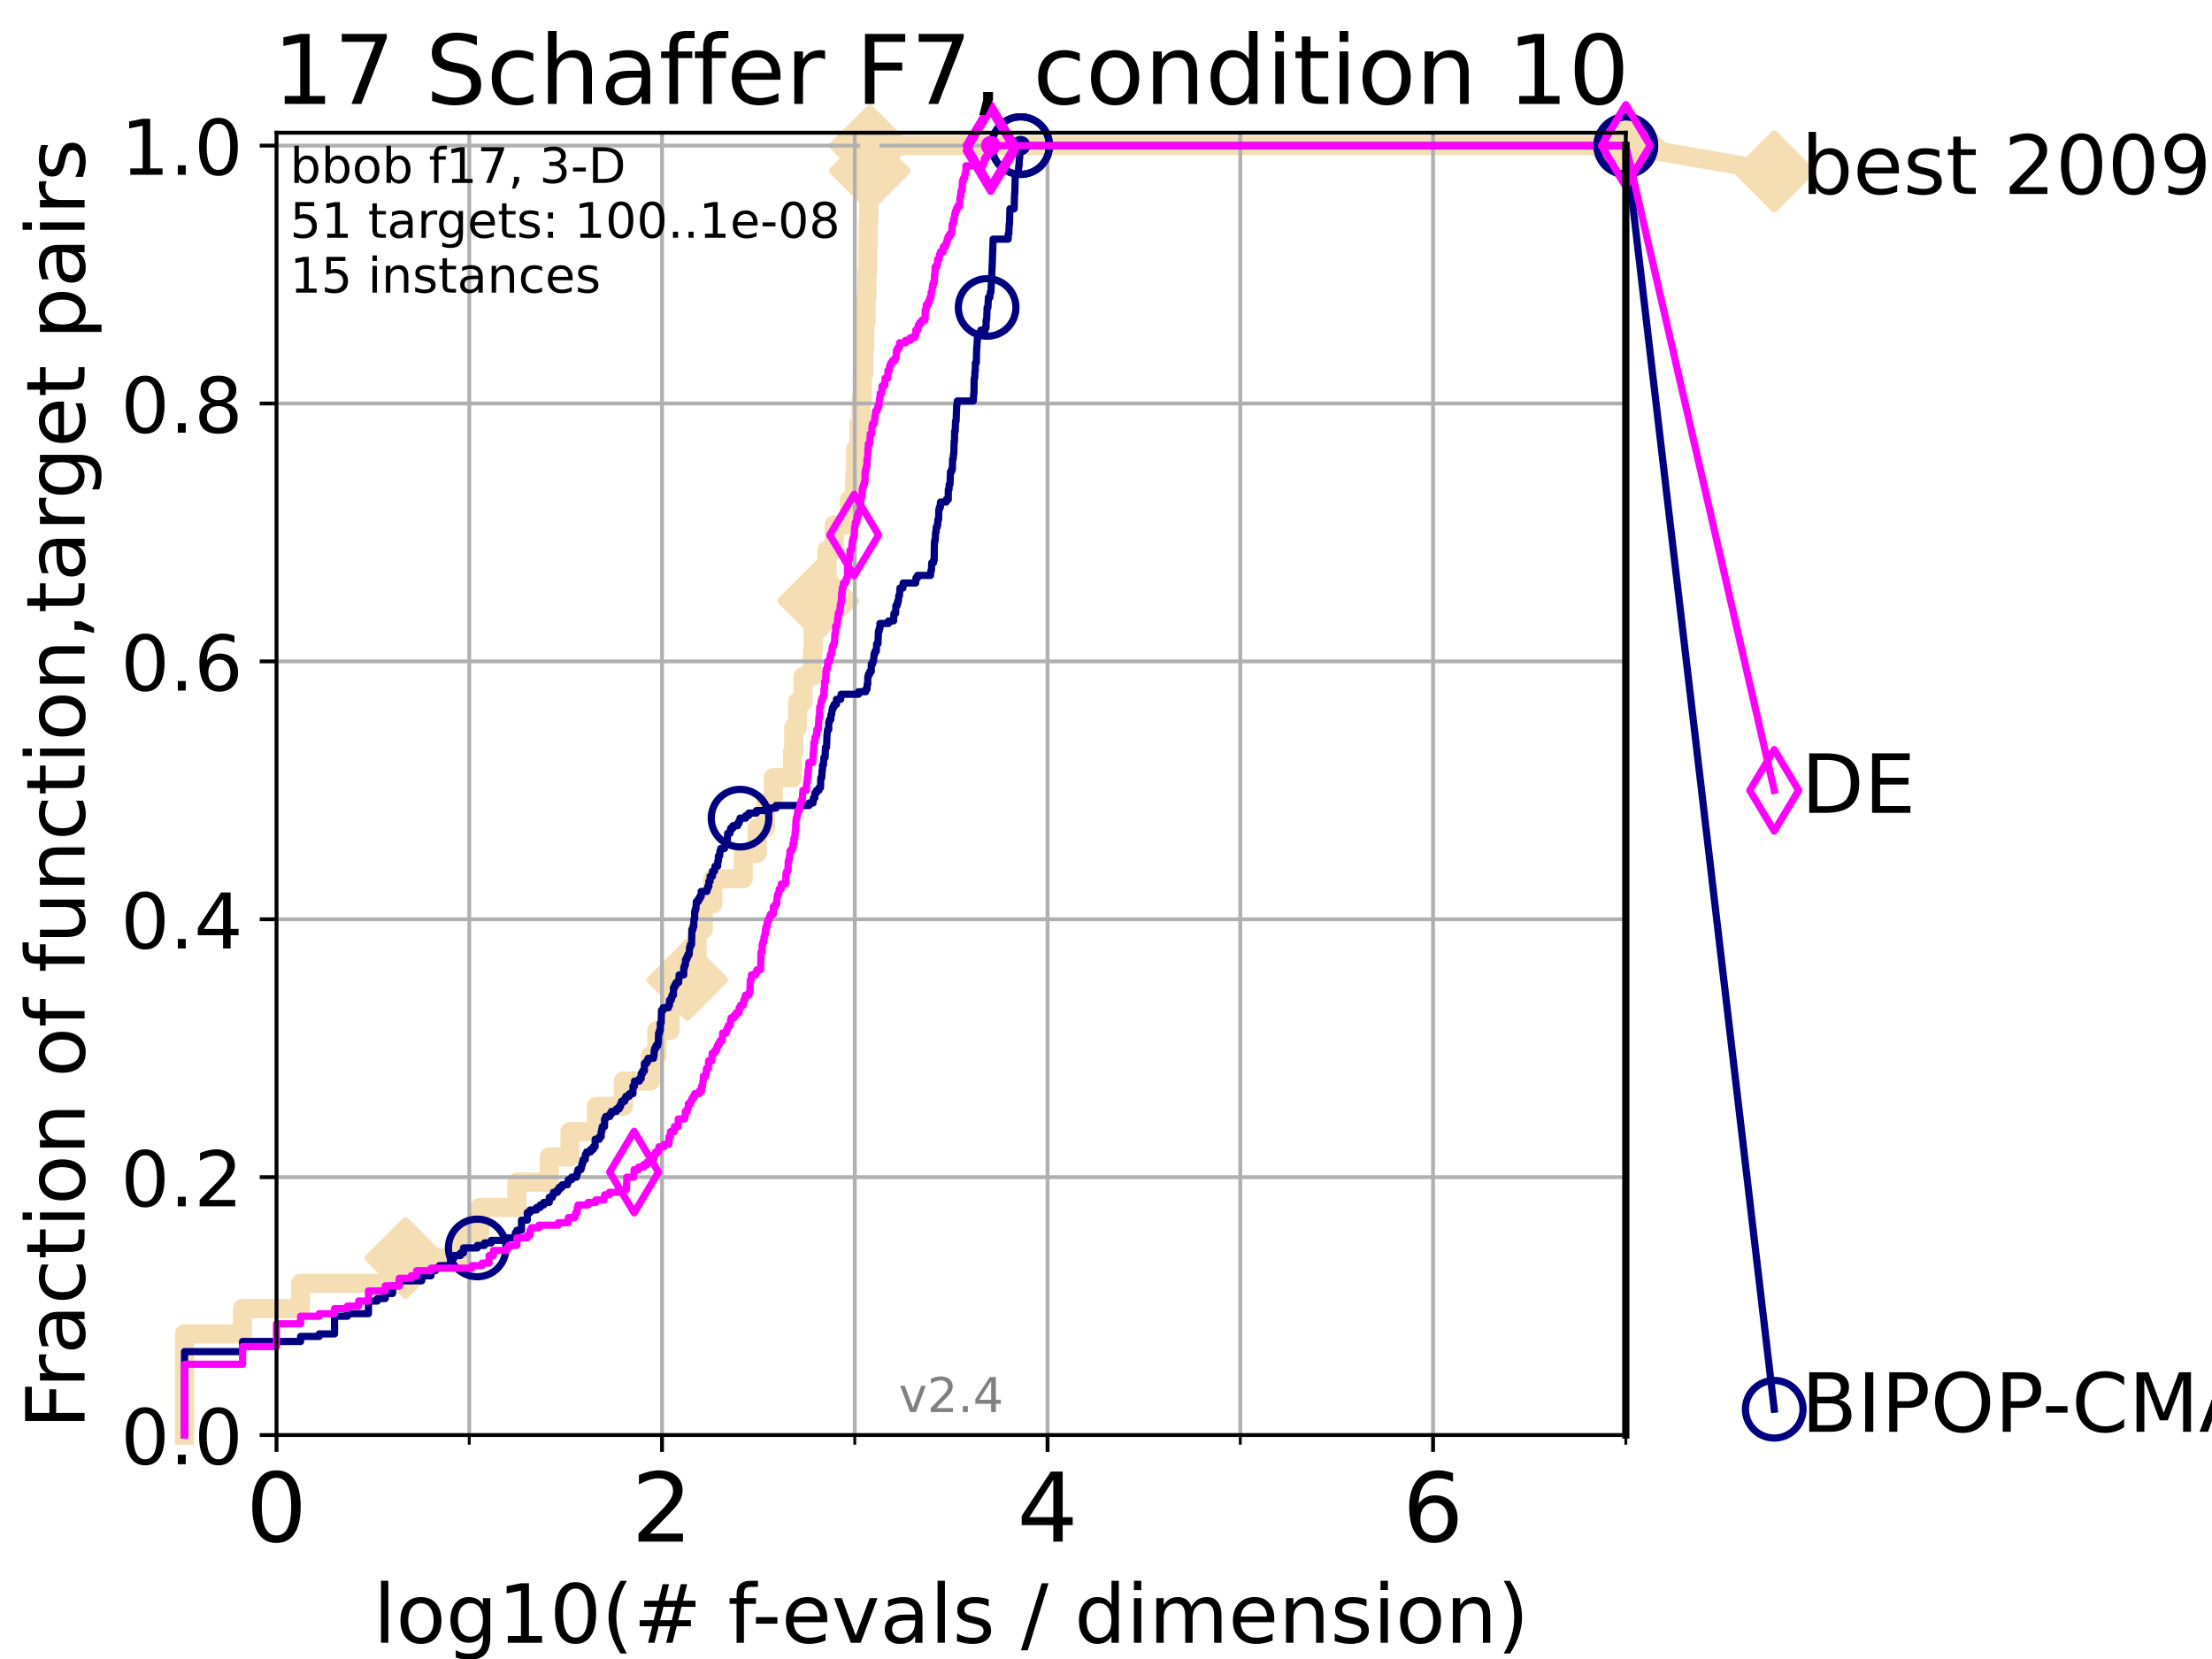 <?xml version="1.0" encoding="utf-8" standalone="no"?>
<!DOCTYPE svg PUBLIC "-//W3C//DTD SVG 1.1//EN"
  "http://www.w3.org/Graphics/SVG/1.1/DTD/svg11.dtd">
<!-- Created with matplotlib (https://matplotlib.org/) -->
<svg height="345.6pt" version="1.1" viewBox="0 0 460.8 345.6" width="460.8pt" xmlns="http://www.w3.org/2000/svg" xmlns:xlink="http://www.w3.org/1999/xlink">
 <defs>
  <style type="text/css">*{stroke-linecap:butt;stroke-linejoin:round;}</style>
 </defs>
 <g id="figure_1">
  <g id="patch_1">
   <path d="M 0 345.6 
L 460.8 345.6 
L 460.8 0 
L 0 0 
z
" style="fill:#ffffff;"/>
  </g>
  <g id="axes_1">
   <g id="patch_2">
    <path d="M 57.6 298.944 
L 338.688 298.944 
L 338.688 27.648 
L 57.6 27.648 
z
" style="fill:#ffffff;"/>
   </g>
   <g id="line2d_1">
    <path d="M 38.441 298.944 
L 38.441 277.877 
L 50.529 277.877 
L 50.529 272.61 
L 62.617 272.61 
L 62.617 267.343 
L 84.464 267.343 
L 84.464 262.076 
L 95.918 262.076 
L 95.918 256.809 
L 99.938 256.809 
L 99.938 251.542 
L 107.68 251.542 
L 107.68 246.275 
L 114.419 246.275 
L 114.419 241.009 
L 118.752 241.009 
L 118.752 235.742 
L 124.242 235.742 
L 124.242 230.475 
L 129.853 230.475 
L 129.853 225.208 
L 135.482 225.208 
L 135.482 219.941 
L 136.832 219.941 
L 136.832 214.674 
L 139.573 214.674 
L 139.573 209.407 
L 141.139 209.407 
L 141.139 204.141 
L 143.187 204.141 
L 143.187 198.874 
L 145.213 198.874 
L 145.213 193.607 
L 146.503 193.607 
L 146.503 188.34 
L 148.481 188.34 
L 148.481 183.073 
L 154.841 183.073 
L 154.841 177.806 
L 157.735 177.806 
L 157.735 172.539 
L 159.457 172.539 
L 159.457 167.272 
L 161.1 167.272 
L 161.1 162.006 
L 165.096 162.006 
L 165.096 156.739 
L 165.363 156.739 
L 165.363 151.472 
L 166.152 151.472 
L 166.152 146.205 
L 167.299 146.205 
L 167.299 140.938 
L 169.226 140.938 
L 169.226 135.671 
L 169.398 135.671 
L 169.398 130.404 
L 170.455 130.404 
L 170.455 125.138 
L 171.879 125.138 
L 171.879 119.871 
L 172.265 119.871 
L 172.265 114.604 
L 173.785 114.604 
L 173.785 109.337 
L 176.969 109.337 
L 176.969 104.07 
L 178.066 104.07 
L 178.066 98.803 
L 178.24 98.803 
L 178.24 93.536 
L 178.956 93.536 
L 178.956 88.27 
L 179.344 88.27 
L 179.344 83.003 
L 179.622 83.003 
L 179.622 77.736 
L 179.97 77.736 
L 179.97 72.469 
L 180.162 72.469 
L 180.162 67.202 
L 180.417 67.202 
L 180.417 61.935 
L 180.599 61.935 
L 180.599 56.668 
L 180.765 56.668 
L 180.765 51.402 
L 180.839 51.402 
L 180.839 46.135 
L 180.997 46.135 
L 180.997 40.868 
L 181.115 40.868 
L 181.115 35.601 
L 181.197 35.601 
L 181.197 30.334 
L 338.688 30.334 
" style="fill:none;stroke:#f5deb3;stroke-linecap:square;stroke-width:4;"/>
   </g>
   <g id="line2d_2">
    <defs>
     <path d="M -0 7.778 
L 7.778 0 
L 0 -7.778 
L -7.778 -0 
z
" id="m81b4d95334" style="stroke:#f5deb3;stroke-linejoin:miter;stroke-width:1.5;"/>
    </defs>
    <g>
     <use style="fill:#f5deb3;stroke:#f5deb3;stroke-linejoin:miter;stroke-width:1.5;" x="84.464" xlink:href="#m81b4d95334" y="262.076"/>
     <use style="fill:#f5deb3;stroke:#f5deb3;stroke-linejoin:miter;stroke-width:1.5;" x="143.187" xlink:href="#m81b4d95334" y="204.141"/>
     <use style="fill:#f5deb3;stroke:#f5deb3;stroke-linejoin:miter;stroke-width:1.5;" x="170.455" xlink:href="#m81b4d95334" y="125.138"/>
     <use style="fill:#f5deb3;stroke:#f5deb3;stroke-linejoin:miter;stroke-width:1.5;" x="181.197" xlink:href="#m81b4d95334" y="35.601"/>
     <use style="fill:#f5deb3;stroke:#f5deb3;stroke-linejoin:miter;stroke-width:1.5;" x="181.197" xlink:href="#m81b4d95334" y="30.334"/>
     <use style="fill:#f5deb3;stroke:#f5deb3;stroke-linejoin:miter;stroke-width:1.5;" x="338.688" xlink:href="#m81b4d95334" y="30.334"/>
    </g>
   </g>
   <g id="line2d_3">
    <path style="fill:none;stroke:#f5deb3;stroke-linecap:square;stroke-width:4;"/>
    <g/>
   </g>
   <g id="line2d_4">
    <path d="M 338.688 30.334 
L 369.608 35.706 
" style="fill:none;stroke:#f5deb3;stroke-linecap:square;stroke-width:4;"/>
    <g>
     <use style="fill:#f5deb3;stroke:#f5deb3;stroke-linejoin:miter;stroke-width:1.5;" x="338.688" xlink:href="#m81b4d95334" y="30.334"/>
     <use style="fill:#f5deb3;stroke:#f5deb3;stroke-linejoin:miter;stroke-width:1.5;" x="369.608" xlink:href="#m81b4d95334" y="35.706"/>
    </g>
   </g>
   <g id="matplotlib.axis_1">
    <g id="xtick_1">
     <g id="line2d_5">
      <path clip-path="url(#pdbf12b79a8)" d="M 57.6 298.944 
L 57.6 27.648 
" style="fill:none;stroke:#b0b0b0;stroke-linecap:square;stroke-width:0.8;"/>
     </g>
     <g id="line2d_6">
      <defs>
       <path d="M 0 0 
L 0 3.5 
" id="m94f9334e5a" style="stroke:#000000;stroke-width:0.8;"/>
      </defs>
      <g>
       <use style="stroke:#000000;stroke-width:0.8;" x="57.6" xlink:href="#m94f9334e5a" y="298.944"/>
      </g>
     </g>
     <g id="text_1">
      <!-- 0 -->
      <g transform="translate(51.237 321.141)scale(0.2 -0.2)">
       <defs>
        <path d="M 31.781 66.406 
Q 24.172 66.406 20.328 58.906 
Q 16.5 51.422 16.5 36.375 
Q 16.5 21.391 20.328 13.891 
Q 24.172 6.391 31.781 6.391 
Q 39.453 6.391 43.281 13.891 
Q 47.125 21.391 47.125 36.375 
Q 47.125 51.422 43.281 58.906 
Q 39.453 66.406 31.781 66.406 
z
M 31.781 74.219 
Q 44.047 74.219 50.516 64.516 
Q 56.984 54.828 56.984 36.375 
Q 56.984 17.969 50.516 8.266 
Q 44.047 -1.422 31.781 -1.422 
Q 19.531 -1.422 13.062 8.266 
Q 6.594 17.969 6.594 36.375 
Q 6.594 54.828 13.062 64.516 
Q 19.531 74.219 31.781 74.219 
z
" id="DejaVuSans-48"/>
       </defs>
       <use xlink:href="#DejaVuSans-48"/>
      </g>
     </g>
    </g>
    <g id="xtick_2">
     <g id="line2d_7">
      <path clip-path="url(#pdbf12b79a8)" d="M 137.911 298.944 
L 137.911 27.648 
" style="fill:none;stroke:#b0b0b0;stroke-linecap:square;stroke-width:0.8;"/>
     </g>
     <g id="line2d_8">
      <g>
       <use style="stroke:#000000;stroke-width:0.8;" x="137.911" xlink:href="#m94f9334e5a" y="298.944"/>
      </g>
     </g>
     <g id="text_2">
      <!-- 2 -->
      <g transform="translate(131.548 321.141)scale(0.2 -0.2)">
       <defs>
        <path d="M 19.188 8.297 
L 53.609 8.297 
L 53.609 0 
L 7.328 0 
L 7.328 8.297 
Q 12.938 14.109 22.625 23.891 
Q 32.328 33.688 34.812 36.531 
Q 39.547 41.844 41.422 45.531 
Q 43.312 49.219 43.312 52.781 
Q 43.312 58.594 39.234 62.25 
Q 35.156 65.922 28.609 65.922 
Q 23.969 65.922 18.812 64.312 
Q 13.672 62.703 7.812 59.422 
L 7.812 69.391 
Q 13.766 71.781 18.938 73 
Q 24.125 74.219 28.422 74.219 
Q 39.75 74.219 46.484 68.547 
Q 53.219 62.891 53.219 53.422 
Q 53.219 48.922 51.531 44.891 
Q 49.859 40.875 45.406 35.406 
Q 44.188 33.984 37.641 27.219 
Q 31.109 20.453 19.188 8.297 
z
" id="DejaVuSans-50"/>
       </defs>
       <use xlink:href="#DejaVuSans-50"/>
      </g>
     </g>
    </g>
    <g id="xtick_3">
     <g id="line2d_9">
      <path clip-path="url(#pdbf12b79a8)" d="M 218.222 298.944 
L 218.222 27.648 
" style="fill:none;stroke:#b0b0b0;stroke-linecap:square;stroke-width:0.8;"/>
     </g>
     <g id="line2d_10">
      <g>
       <use style="stroke:#000000;stroke-width:0.8;" x="218.222" xlink:href="#m94f9334e5a" y="298.944"/>
      </g>
     </g>
     <g id="text_3">
      <!-- 4 -->
      <g transform="translate(211.859 321.141)scale(0.2 -0.2)">
       <defs>
        <path d="M 37.797 64.312 
L 12.891 25.391 
L 37.797 25.391 
z
M 35.203 72.906 
L 47.609 72.906 
L 47.609 25.391 
L 58.016 25.391 
L 58.016 17.188 
L 47.609 17.188 
L 47.609 0 
L 37.797 0 
L 37.797 17.188 
L 4.891 17.188 
L 4.891 26.703 
z
" id="DejaVuSans-52"/>
       </defs>
       <use xlink:href="#DejaVuSans-52"/>
      </g>
     </g>
    </g>
    <g id="xtick_4">
     <g id="line2d_11">
      <path clip-path="url(#pdbf12b79a8)" d="M 298.533 298.944 
L 298.533 27.648 
" style="fill:none;stroke:#b0b0b0;stroke-linecap:square;stroke-width:0.8;"/>
     </g>
     <g id="line2d_12">
      <g>
       <use style="stroke:#000000;stroke-width:0.8;" x="298.533" xlink:href="#m94f9334e5a" y="298.944"/>
      </g>
     </g>
     <g id="text_4">
      <!-- 6 -->
      <g transform="translate(292.17 321.141)scale(0.2 -0.2)">
       <defs>
        <path d="M 33.016 40.375 
Q 26.375 40.375 22.484 35.828 
Q 18.609 31.297 18.609 23.391 
Q 18.609 15.531 22.484 10.953 
Q 26.375 6.391 33.016 6.391 
Q 39.656 6.391 43.531 10.953 
Q 47.406 15.531 47.406 23.391 
Q 47.406 31.297 43.531 35.828 
Q 39.656 40.375 33.016 40.375 
z
M 52.594 71.297 
L 52.594 62.312 
Q 48.875 64.062 45.094 64.984 
Q 41.312 65.922 37.594 65.922 
Q 27.828 65.922 22.672 59.328 
Q 17.531 52.734 16.797 39.406 
Q 19.672 43.656 24.016 45.922 
Q 28.375 48.188 33.594 48.188 
Q 44.578 48.188 50.953 41.516 
Q 57.328 34.859 57.328 23.391 
Q 57.328 12.156 50.688 5.359 
Q 44.047 -1.422 33.016 -1.422 
Q 20.359 -1.422 13.672 8.266 
Q 6.984 17.969 6.984 36.375 
Q 6.984 53.656 15.188 63.938 
Q 23.391 74.219 37.203 74.219 
Q 40.922 74.219 44.703 73.484 
Q 48.484 72.75 52.594 71.297 
z
" id="DejaVuSans-54"/>
       </defs>
       <use xlink:href="#DejaVuSans-54"/>
      </g>
     </g>
    </g>
    <g id="xtick_5">
     <g id="line2d_13">
      <path clip-path="url(#pdbf12b79a8)" d="M 97.755 298.944 
L 97.755 27.648 
" style="fill:none;stroke:#b0b0b0;stroke-linecap:square;stroke-width:0.8;"/>
     </g>
     <g id="line2d_14">
      <defs>
       <path d="M 0 0 
L 0 2 
" id="mcd71d3ce46" style="stroke:#000000;stroke-width:0.6;"/>
      </defs>
      <g>
       <use style="stroke:#000000;stroke-width:0.6;" x="97.755" xlink:href="#mcd71d3ce46" y="298.944"/>
      </g>
     </g>
    </g>
    <g id="xtick_6">
     <g id="line2d_15">
      <path clip-path="url(#pdbf12b79a8)" d="M 178.066 298.944 
L 178.066 27.648 
" style="fill:none;stroke:#b0b0b0;stroke-linecap:square;stroke-width:0.8;"/>
     </g>
     <g id="line2d_16">
      <g>
       <use style="stroke:#000000;stroke-width:0.6;" x="178.066" xlink:href="#mcd71d3ce46" y="298.944"/>
      </g>
     </g>
    </g>
    <g id="xtick_7">
     <g id="line2d_17">
      <path clip-path="url(#pdbf12b79a8)" d="M 258.377 298.944 
L 258.377 27.648 
" style="fill:none;stroke:#b0b0b0;stroke-linecap:square;stroke-width:0.8;"/>
     </g>
     <g id="line2d_18">
      <g>
       <use style="stroke:#000000;stroke-width:0.6;" x="258.377" xlink:href="#mcd71d3ce46" y="298.944"/>
      </g>
     </g>
    </g>
    <g id="xtick_8">
     <g id="line2d_19">
      <path clip-path="url(#pdbf12b79a8)" d="M 338.688 298.944 
L 338.688 27.648 
" style="fill:none;stroke:#b0b0b0;stroke-linecap:square;stroke-width:0.8;"/>
     </g>
     <g id="line2d_20">
      <g>
       <use style="stroke:#000000;stroke-width:0.6;" x="338.688" xlink:href="#mcd71d3ce46" y="298.944"/>
      </g>
     </g>
    </g>
    <g id="text_5">
     <!-- log10(# f-evals / dimension) -->
     <g transform="translate(77.764 342.218)scale(0.17 -0.17)">
      <defs>
       <path d="M 9.422 75.984 
L 18.406 75.984 
L 18.406 0 
L 9.422 0 
z
" id="DejaVuSans-108"/>
       <path d="M 30.609 48.391 
Q 23.391 48.391 19.188 42.75 
Q 14.984 37.109 14.984 27.297 
Q 14.984 17.484 19.156 11.844 
Q 23.344 6.203 30.609 6.203 
Q 37.797 6.203 41.984 11.859 
Q 46.188 17.531 46.188 27.297 
Q 46.188 37.016 41.984 42.703 
Q 37.797 48.391 30.609 48.391 
z
M 30.609 56 
Q 42.328 56 49.016 48.375 
Q 55.719 40.766 55.719 27.297 
Q 55.719 13.875 49.016 6.219 
Q 42.328 -1.422 30.609 -1.422 
Q 18.844 -1.422 12.172 6.219 
Q 5.516 13.875 5.516 27.297 
Q 5.516 40.766 12.172 48.375 
Q 18.844 56 30.609 56 
z
" id="DejaVuSans-111"/>
       <path d="M 45.406 27.984 
Q 45.406 37.75 41.375 43.109 
Q 37.359 48.484 30.078 48.484 
Q 22.859 48.484 18.828 43.109 
Q 14.797 37.75 14.797 27.984 
Q 14.797 18.266 18.828 12.891 
Q 22.859 7.516 30.078 7.516 
Q 37.359 7.516 41.375 12.891 
Q 45.406 18.266 45.406 27.984 
z
M 54.391 6.781 
Q 54.391 -7.172 48.188 -13.984 
Q 42 -20.797 29.203 -20.797 
Q 24.469 -20.797 20.266 -20.094 
Q 16.062 -19.391 12.109 -17.922 
L 12.109 -9.188 
Q 16.062 -11.328 19.922 -12.344 
Q 23.781 -13.375 27.781 -13.375 
Q 36.625 -13.375 41.016 -8.766 
Q 45.406 -4.156 45.406 5.172 
L 45.406 9.625 
Q 42.625 4.781 38.281 2.391 
Q 33.938 0 27.875 0 
Q 17.828 0 11.672 7.656 
Q 5.516 15.328 5.516 27.984 
Q 5.516 40.672 11.672 48.328 
Q 17.828 56 27.875 56 
Q 33.938 56 38.281 53.609 
Q 42.625 51.219 45.406 46.391 
L 45.406 54.688 
L 54.391 54.688 
z
" id="DejaVuSans-103"/>
       <path d="M 12.406 8.297 
L 28.516 8.297 
L 28.516 63.922 
L 10.984 60.406 
L 10.984 69.391 
L 28.422 72.906 
L 38.281 72.906 
L 38.281 8.297 
L 54.391 8.297 
L 54.391 0 
L 12.406 0 
z
" id="DejaVuSans-49"/>
       <path d="M 31 75.875 
Q 24.469 64.656 21.281 53.656 
Q 18.109 42.672 18.109 31.391 
Q 18.109 20.125 21.312 9.062 
Q 24.516 -2 31 -13.188 
L 23.188 -13.188 
Q 15.875 -1.703 12.234 9.375 
Q 8.594 20.453 8.594 31.391 
Q 8.594 42.281 12.203 53.312 
Q 15.828 64.359 23.188 75.875 
z
" id="DejaVuSans-40"/>
       <path d="M 51.125 44 
L 36.922 44 
L 32.812 27.688 
L 47.125 27.688 
z
M 43.797 71.781 
L 38.719 51.516 
L 52.984 51.516 
L 58.109 71.781 
L 65.922 71.781 
L 60.891 51.516 
L 76.125 51.516 
L 76.125 44 
L 58.984 44 
L 54.984 27.688 
L 70.516 27.688 
L 70.516 20.219 
L 53.078 20.219 
L 48 0 
L 40.188 0 
L 45.219 20.219 
L 30.906 20.219 
L 25.875 0 
L 18.016 0 
L 23.094 20.219 
L 7.719 20.219 
L 7.719 27.688 
L 24.906 27.688 
L 29 44 
L 13.281 44 
L 13.281 51.516 
L 30.906 51.516 
L 35.891 71.781 
z
" id="DejaVuSans-35"/>
       <path id="DejaVuSans-32"/>
       <path d="M 37.109 75.984 
L 37.109 68.5 
L 28.516 68.5 
Q 23.688 68.5 21.797 66.547 
Q 19.922 64.594 19.922 59.516 
L 19.922 54.688 
L 34.719 54.688 
L 34.719 47.703 
L 19.922 47.703 
L 19.922 0 
L 10.891 0 
L 10.891 47.703 
L 2.297 47.703 
L 2.297 54.688 
L 10.891 54.688 
L 10.891 58.5 
Q 10.891 67.625 15.141 71.797 
Q 19.391 75.984 28.609 75.984 
z
" id="DejaVuSans-102"/>
       <path d="M 4.891 31.391 
L 31.203 31.391 
L 31.203 23.391 
L 4.891 23.391 
z
" id="DejaVuSans-45"/>
       <path d="M 56.203 29.594 
L 56.203 25.203 
L 14.891 25.203 
Q 15.484 15.922 20.484 11.062 
Q 25.484 6.203 34.422 6.203 
Q 39.594 6.203 44.453 7.469 
Q 49.312 8.734 54.109 11.281 
L 54.109 2.781 
Q 49.266 0.734 44.188 -0.344 
Q 39.109 -1.422 33.891 -1.422 
Q 20.797 -1.422 13.156 6.188 
Q 5.516 13.812 5.516 26.812 
Q 5.516 40.234 12.766 48.109 
Q 20.016 56 32.328 56 
Q 43.359 56 49.781 48.891 
Q 56.203 41.797 56.203 29.594 
z
M 47.219 32.234 
Q 47.125 39.594 43.094 43.984 
Q 39.062 48.391 32.422 48.391 
Q 24.906 48.391 20.391 44.141 
Q 15.875 39.891 15.188 32.172 
z
" id="DejaVuSans-101"/>
       <path d="M 2.984 54.688 
L 12.5 54.688 
L 29.594 8.797 
L 46.688 54.688 
L 56.203 54.688 
L 35.688 0 
L 23.484 0 
z
" id="DejaVuSans-118"/>
       <path d="M 34.281 27.484 
Q 23.391 27.484 19.188 25 
Q 14.984 22.516 14.984 16.5 
Q 14.984 11.719 18.141 8.906 
Q 21.297 6.109 26.703 6.109 
Q 34.188 6.109 38.703 11.406 
Q 43.219 16.703 43.219 25.484 
L 43.219 27.484 
z
M 52.203 31.203 
L 52.203 0 
L 43.219 0 
L 43.219 8.297 
Q 40.141 3.328 35.547 0.953 
Q 30.953 -1.422 24.312 -1.422 
Q 15.922 -1.422 10.953 3.297 
Q 6 8.016 6 15.922 
Q 6 25.141 12.172 29.828 
Q 18.359 34.516 30.609 34.516 
L 43.219 34.516 
L 43.219 35.406 
Q 43.219 41.609 39.141 45 
Q 35.062 48.391 27.688 48.391 
Q 23 48.391 18.547 47.266 
Q 14.109 46.141 10.016 43.891 
L 10.016 52.203 
Q 14.938 54.109 19.578 55.047 
Q 24.219 56 28.609 56 
Q 40.484 56 46.344 49.844 
Q 52.203 43.703 52.203 31.203 
z
" id="DejaVuSans-97"/>
       <path d="M 44.281 53.078 
L 44.281 44.578 
Q 40.484 46.531 36.375 47.5 
Q 32.281 48.484 27.875 48.484 
Q 21.188 48.484 17.844 46.438 
Q 14.5 44.391 14.5 40.281 
Q 14.5 37.156 16.891 35.375 
Q 19.281 33.594 26.516 31.984 
L 29.594 31.297 
Q 39.156 29.25 43.188 25.516 
Q 47.219 21.781 47.219 15.094 
Q 47.219 7.469 41.188 3.016 
Q 35.156 -1.422 24.609 -1.422 
Q 20.219 -1.422 15.453 -0.562 
Q 10.688 0.297 5.422 2 
L 5.422 11.281 
Q 10.406 8.688 15.234 7.391 
Q 20.062 6.109 24.812 6.109 
Q 31.156 6.109 34.562 8.281 
Q 37.984 10.453 37.984 14.406 
Q 37.984 18.062 35.516 20.016 
Q 33.062 21.969 24.703 23.781 
L 21.578 24.516 
Q 13.234 26.266 9.516 29.906 
Q 5.812 33.547 5.812 39.891 
Q 5.812 47.609 11.281 51.797 
Q 16.75 56 26.812 56 
Q 31.781 56 36.172 55.266 
Q 40.578 54.547 44.281 53.078 
z
" id="DejaVuSans-115"/>
       <path d="M 25.391 72.906 
L 33.688 72.906 
L 8.297 -9.281 
L 0 -9.281 
z
" id="DejaVuSans-47"/>
       <path d="M 45.406 46.391 
L 45.406 75.984 
L 54.391 75.984 
L 54.391 0 
L 45.406 0 
L 45.406 8.203 
Q 42.578 3.328 38.25 0.953 
Q 33.938 -1.422 27.875 -1.422 
Q 17.969 -1.422 11.734 6.484 
Q 5.516 14.406 5.516 27.297 
Q 5.516 40.188 11.734 48.094 
Q 17.969 56 27.875 56 
Q 33.938 56 38.25 53.625 
Q 42.578 51.266 45.406 46.391 
z
M 14.797 27.297 
Q 14.797 17.391 18.875 11.75 
Q 22.953 6.109 30.078 6.109 
Q 37.203 6.109 41.297 11.75 
Q 45.406 17.391 45.406 27.297 
Q 45.406 37.203 41.297 42.844 
Q 37.203 48.484 30.078 48.484 
Q 22.953 48.484 18.875 42.844 
Q 14.797 37.203 14.797 27.297 
z
" id="DejaVuSans-100"/>
       <path d="M 9.422 54.688 
L 18.406 54.688 
L 18.406 0 
L 9.422 0 
z
M 9.422 75.984 
L 18.406 75.984 
L 18.406 64.594 
L 9.422 64.594 
z
" id="DejaVuSans-105"/>
       <path d="M 52 44.188 
Q 55.375 50.25 60.062 53.125 
Q 64.75 56 71.094 56 
Q 79.641 56 84.281 50.016 
Q 88.922 44.047 88.922 33.016 
L 88.922 0 
L 79.891 0 
L 79.891 32.719 
Q 79.891 40.578 77.094 44.375 
Q 74.312 48.188 68.609 48.188 
Q 61.625 48.188 57.562 43.547 
Q 53.516 38.922 53.516 30.906 
L 53.516 0 
L 44.484 0 
L 44.484 32.719 
Q 44.484 40.625 41.703 44.406 
Q 38.922 48.188 33.109 48.188 
Q 26.219 48.188 22.156 43.531 
Q 18.109 38.875 18.109 30.906 
L 18.109 0 
L 9.078 0 
L 9.078 54.688 
L 18.109 54.688 
L 18.109 46.188 
Q 21.188 51.219 25.484 53.609 
Q 29.781 56 35.688 56 
Q 41.656 56 45.828 52.969 
Q 50 49.953 52 44.188 
z
" id="DejaVuSans-109"/>
       <path d="M 54.891 33.016 
L 54.891 0 
L 45.906 0 
L 45.906 32.719 
Q 45.906 40.484 42.875 44.328 
Q 39.844 48.188 33.797 48.188 
Q 26.516 48.188 22.312 43.547 
Q 18.109 38.922 18.109 30.906 
L 18.109 0 
L 9.078 0 
L 9.078 54.688 
L 18.109 54.688 
L 18.109 46.188 
Q 21.344 51.125 25.703 53.562 
Q 30.078 56 35.797 56 
Q 45.219 56 50.047 50.172 
Q 54.891 44.344 54.891 33.016 
z
" id="DejaVuSans-110"/>
       <path d="M 8.016 75.875 
L 15.828 75.875 
Q 23.141 64.359 26.781 53.312 
Q 30.422 42.281 30.422 31.391 
Q 30.422 20.453 26.781 9.375 
Q 23.141 -1.703 15.828 -13.188 
L 8.016 -13.188 
Q 14.5 -2 17.703 9.062 
Q 20.906 20.125 20.906 31.391 
Q 20.906 42.672 17.703 53.656 
Q 14.5 64.656 8.016 75.875 
z
" id="DejaVuSans-41"/>
      </defs>
      <use xlink:href="#DejaVuSans-108"/>
      <use x="27.783" xlink:href="#DejaVuSans-111"/>
      <use x="88.965" xlink:href="#DejaVuSans-103"/>
      <use x="152.441" xlink:href="#DejaVuSans-49"/>
      <use x="216.064" xlink:href="#DejaVuSans-48"/>
      <use x="279.688" xlink:href="#DejaVuSans-40"/>
      <use x="318.701" xlink:href="#DejaVuSans-35"/>
      <use x="402.49" xlink:href="#DejaVuSans-32"/>
      <use x="434.277" xlink:href="#DejaVuSans-102"/>
      <use x="463.982" xlink:href="#DejaVuSans-45"/>
      <use x="500.066" xlink:href="#DejaVuSans-101"/>
      <use x="561.59" xlink:href="#DejaVuSans-118"/>
      <use x="620.77" xlink:href="#DejaVuSans-97"/>
      <use x="682.049" xlink:href="#DejaVuSans-108"/>
      <use x="709.832" xlink:href="#DejaVuSans-115"/>
      <use x="761.932" xlink:href="#DejaVuSans-32"/>
      <use x="793.719" xlink:href="#DejaVuSans-47"/>
      <use x="827.41" xlink:href="#DejaVuSans-32"/>
      <use x="859.197" xlink:href="#DejaVuSans-100"/>
      <use x="922.674" xlink:href="#DejaVuSans-105"/>
      <use x="950.457" xlink:href="#DejaVuSans-109"/>
      <use x="1047.869" xlink:href="#DejaVuSans-101"/>
      <use x="1109.393" xlink:href="#DejaVuSans-110"/>
      <use x="1172.771" xlink:href="#DejaVuSans-115"/>
      <use x="1224.871" xlink:href="#DejaVuSans-105"/>
      <use x="1252.654" xlink:href="#DejaVuSans-111"/>
      <use x="1313.836" xlink:href="#DejaVuSans-110"/>
      <use x="1377.215" xlink:href="#DejaVuSans-41"/>
     </g>
    </g>
   </g>
   <g id="matplotlib.axis_2">
    <g id="ytick_1">
     <g id="line2d_21">
      <path clip-path="url(#pdbf12b79a8)" d="M 57.6 298.944 
L 338.688 298.944 
" style="fill:none;stroke:#b0b0b0;stroke-linecap:square;stroke-width:0.8;"/>
     </g>
     <g id="line2d_22">
      <defs>
       <path d="M 0 0 
L -3.5 0 
" id="mf06ac08b05" style="stroke:#000000;stroke-width:0.8;"/>
      </defs>
      <g>
       <use style="stroke:#000000;stroke-width:0.8;" x="57.6" xlink:href="#mf06ac08b05" y="298.944"/>
      </g>
     </g>
     <g id="text_6">
      <!-- 0.0 -->
      <g transform="translate(25.155 305.023)scale(0.16 -0.16)">
       <defs>
        <path d="M 10.688 12.406 
L 21 12.406 
L 21 0 
L 10.688 0 
z
" id="DejaVuSans-46"/>
       </defs>
       <use xlink:href="#DejaVuSans-48"/>
       <use x="63.623" xlink:href="#DejaVuSans-46"/>
       <use x="95.41" xlink:href="#DejaVuSans-48"/>
      </g>
     </g>
    </g>
    <g id="ytick_2">
     <g id="line2d_23">
      <path clip-path="url(#pdbf12b79a8)" d="M 57.6 245.222 
L 338.688 245.222 
" style="fill:none;stroke:#b0b0b0;stroke-linecap:square;stroke-width:0.8;"/>
     </g>
     <g id="line2d_24">
      <g>
       <use style="stroke:#000000;stroke-width:0.8;" x="57.6" xlink:href="#mf06ac08b05" y="245.222"/>
      </g>
     </g>
     <g id="text_7">
      <!-- 0.2 -->
      <g transform="translate(25.155 251.301)scale(0.16 -0.16)">
       <use xlink:href="#DejaVuSans-48"/>
       <use x="63.623" xlink:href="#DejaVuSans-46"/>
       <use x="95.41" xlink:href="#DejaVuSans-50"/>
      </g>
     </g>
    </g>
    <g id="ytick_3">
     <g id="line2d_25">
      <path clip-path="url(#pdbf12b79a8)" d="M 57.6 191.5 
L 338.688 191.5 
" style="fill:none;stroke:#b0b0b0;stroke-linecap:square;stroke-width:0.8;"/>
     </g>
     <g id="line2d_26">
      <g>
       <use style="stroke:#000000;stroke-width:0.8;" x="57.6" xlink:href="#mf06ac08b05" y="191.5"/>
      </g>
     </g>
     <g id="text_8">
      <!-- 0.4 -->
      <g transform="translate(25.155 197.579)scale(0.16 -0.16)">
       <use xlink:href="#DejaVuSans-48"/>
       <use x="63.623" xlink:href="#DejaVuSans-46"/>
       <use x="95.41" xlink:href="#DejaVuSans-52"/>
      </g>
     </g>
    </g>
    <g id="ytick_4">
     <g id="line2d_27">
      <path clip-path="url(#pdbf12b79a8)" d="M 57.6 137.778 
L 338.688 137.778 
" style="fill:none;stroke:#b0b0b0;stroke-linecap:square;stroke-width:0.8;"/>
     </g>
     <g id="line2d_28">
      <g>
       <use style="stroke:#000000;stroke-width:0.8;" x="57.6" xlink:href="#mf06ac08b05" y="137.778"/>
      </g>
     </g>
     <g id="text_9">
      <!-- 0.6 -->
      <g transform="translate(25.155 143.857)scale(0.16 -0.16)">
       <use xlink:href="#DejaVuSans-48"/>
       <use x="63.623" xlink:href="#DejaVuSans-46"/>
       <use x="95.41" xlink:href="#DejaVuSans-54"/>
      </g>
     </g>
    </g>
    <g id="ytick_5">
     <g id="line2d_29">
      <path clip-path="url(#pdbf12b79a8)" d="M 57.6 84.056 
L 338.688 84.056 
" style="fill:none;stroke:#b0b0b0;stroke-linecap:square;stroke-width:0.8;"/>
     </g>
     <g id="line2d_30">
      <g>
       <use style="stroke:#000000;stroke-width:0.8;" x="57.6" xlink:href="#mf06ac08b05" y="84.056"/>
      </g>
     </g>
     <g id="text_10">
      <!-- 0.8 -->
      <g transform="translate(25.155 90.135)scale(0.16 -0.16)">
       <defs>
        <path d="M 31.781 34.625 
Q 24.75 34.625 20.719 30.859 
Q 16.703 27.094 16.703 20.516 
Q 16.703 13.922 20.719 10.156 
Q 24.75 6.391 31.781 6.391 
Q 38.812 6.391 42.859 10.172 
Q 46.922 13.969 46.922 20.516 
Q 46.922 27.094 42.891 30.859 
Q 38.875 34.625 31.781 34.625 
z
M 21.922 38.812 
Q 15.578 40.375 12.031 44.719 
Q 8.5 49.078 8.5 55.328 
Q 8.5 64.062 14.719 69.141 
Q 20.953 74.219 31.781 74.219 
Q 42.672 74.219 48.875 69.141 
Q 55.078 64.062 55.078 55.328 
Q 55.078 49.078 51.531 44.719 
Q 48 40.375 41.703 38.812 
Q 48.828 37.156 52.797 32.312 
Q 56.781 27.484 56.781 20.516 
Q 56.781 9.906 50.312 4.234 
Q 43.844 -1.422 31.781 -1.422 
Q 19.734 -1.422 13.25 4.234 
Q 6.781 9.906 6.781 20.516 
Q 6.781 27.484 10.781 32.312 
Q 14.797 37.156 21.922 38.812 
z
M 18.312 54.391 
Q 18.312 48.734 21.844 45.562 
Q 25.391 42.391 31.781 42.391 
Q 38.141 42.391 41.719 45.562 
Q 45.312 48.734 45.312 54.391 
Q 45.312 60.062 41.719 63.234 
Q 38.141 66.406 31.781 66.406 
Q 25.391 66.406 21.844 63.234 
Q 18.312 60.062 18.312 54.391 
z
" id="DejaVuSans-56"/>
       </defs>
       <use xlink:href="#DejaVuSans-48"/>
       <use x="63.623" xlink:href="#DejaVuSans-46"/>
       <use x="95.41" xlink:href="#DejaVuSans-56"/>
      </g>
     </g>
    </g>
    <g id="ytick_6">
     <g id="line2d_31">
      <path clip-path="url(#pdbf12b79a8)" d="M 57.6 30.334 
L 338.688 30.334 
" style="fill:none;stroke:#b0b0b0;stroke-linecap:square;stroke-width:0.8;"/>
     </g>
     <g id="line2d_32">
      <g>
       <use style="stroke:#000000;stroke-width:0.8;" x="57.6" xlink:href="#mf06ac08b05" y="30.334"/>
      </g>
     </g>
     <g id="text_11">
      <!-- 1.0 -->
      <g transform="translate(25.155 36.413)scale(0.16 -0.16)">
       <use xlink:href="#DejaVuSans-49"/>
       <use x="63.623" xlink:href="#DejaVuSans-46"/>
       <use x="95.41" xlink:href="#DejaVuSans-48"/>
      </g>
     </g>
    </g>
    <g id="text_12">
     <!-- Fraction of function,target pairs -->
     <g transform="translate(17.62 297.681)rotate(-90)scale(0.17 -0.17)">
      <defs>
       <path d="M 9.812 72.906 
L 51.703 72.906 
L 51.703 64.594 
L 19.672 64.594 
L 19.672 43.109 
L 48.578 43.109 
L 48.578 34.812 
L 19.672 34.812 
L 19.672 0 
L 9.812 0 
z
" id="DejaVuSans-70"/>
       <path d="M 41.109 46.297 
Q 39.594 47.172 37.812 47.578 
Q 36.031 48 33.891 48 
Q 26.266 48 22.188 43.047 
Q 18.109 38.094 18.109 28.812 
L 18.109 0 
L 9.078 0 
L 9.078 54.688 
L 18.109 54.688 
L 18.109 46.188 
Q 20.953 51.172 25.484 53.578 
Q 30.031 56 36.531 56 
Q 37.453 56 38.578 55.875 
Q 39.703 55.766 41.062 55.516 
z
" id="DejaVuSans-114"/>
       <path d="M 48.781 52.594 
L 48.781 44.188 
Q 44.969 46.297 41.141 47.344 
Q 37.312 48.391 33.406 48.391 
Q 24.656 48.391 19.812 42.844 
Q 14.984 37.312 14.984 27.297 
Q 14.984 17.281 19.812 11.734 
Q 24.656 6.203 33.406 6.203 
Q 37.312 6.203 41.141 7.25 
Q 44.969 8.297 48.781 10.406 
L 48.781 2.094 
Q 45.016 0.344 40.984 -0.531 
Q 36.969 -1.422 32.422 -1.422 
Q 20.062 -1.422 12.781 6.344 
Q 5.516 14.109 5.516 27.297 
Q 5.516 40.672 12.859 48.328 
Q 20.219 56 33.016 56 
Q 37.156 56 41.109 55.141 
Q 45.062 54.297 48.781 52.594 
z
" id="DejaVuSans-99"/>
       <path d="M 18.312 70.219 
L 18.312 54.688 
L 36.812 54.688 
L 36.812 47.703 
L 18.312 47.703 
L 18.312 18.016 
Q 18.312 11.328 20.141 9.422 
Q 21.969 7.516 27.594 7.516 
L 36.812 7.516 
L 36.812 0 
L 27.594 0 
Q 17.188 0 13.234 3.875 
Q 9.281 7.766 9.281 18.016 
L 9.281 47.703 
L 2.688 47.703 
L 2.688 54.688 
L 9.281 54.688 
L 9.281 70.219 
z
" id="DejaVuSans-116"/>
       <path d="M 8.5 21.578 
L 8.5 54.688 
L 17.484 54.688 
L 17.484 21.922 
Q 17.484 14.156 20.5 10.266 
Q 23.531 6.391 29.594 6.391 
Q 36.859 6.391 41.078 11.031 
Q 45.312 15.672 45.312 23.688 
L 45.312 54.688 
L 54.297 54.688 
L 54.297 0 
L 45.312 0 
L 45.312 8.406 
Q 42.047 3.422 37.719 1 
Q 33.406 -1.422 27.688 -1.422 
Q 18.266 -1.422 13.375 4.438 
Q 8.5 10.297 8.5 21.578 
z
M 31.109 56 
z
" id="DejaVuSans-117"/>
       <path d="M 11.719 12.406 
L 22.016 12.406 
L 22.016 4 
L 14.016 -11.625 
L 7.719 -11.625 
L 11.719 4 
z
" id="DejaVuSans-44"/>
       <path d="M 18.109 8.203 
L 18.109 -20.797 
L 9.078 -20.797 
L 9.078 54.688 
L 18.109 54.688 
L 18.109 46.391 
Q 20.953 51.266 25.266 53.625 
Q 29.594 56 35.594 56 
Q 45.562 56 51.781 48.094 
Q 58.016 40.188 58.016 27.297 
Q 58.016 14.406 51.781 6.484 
Q 45.562 -1.422 35.594 -1.422 
Q 29.594 -1.422 25.266 0.953 
Q 20.953 3.328 18.109 8.203 
z
M 48.688 27.297 
Q 48.688 37.203 44.609 42.844 
Q 40.531 48.484 33.406 48.484 
Q 26.266 48.484 22.188 42.844 
Q 18.109 37.203 18.109 27.297 
Q 18.109 17.391 22.188 11.75 
Q 26.266 6.109 33.406 6.109 
Q 40.531 6.109 44.609 11.75 
Q 48.688 17.391 48.688 27.297 
z
" id="DejaVuSans-112"/>
      </defs>
      <use xlink:href="#DejaVuSans-70"/>
      <use x="50.27" xlink:href="#DejaVuSans-114"/>
      <use x="91.383" xlink:href="#DejaVuSans-97"/>
      <use x="152.662" xlink:href="#DejaVuSans-99"/>
      <use x="207.643" xlink:href="#DejaVuSans-116"/>
      <use x="246.852" xlink:href="#DejaVuSans-105"/>
      <use x="274.635" xlink:href="#DejaVuSans-111"/>
      <use x="335.816" xlink:href="#DejaVuSans-110"/>
      <use x="399.195" xlink:href="#DejaVuSans-32"/>
      <use x="430.982" xlink:href="#DejaVuSans-111"/>
      <use x="492.164" xlink:href="#DejaVuSans-102"/>
      <use x="527.369" xlink:href="#DejaVuSans-32"/>
      <use x="559.156" xlink:href="#DejaVuSans-102"/>
      <use x="594.361" xlink:href="#DejaVuSans-117"/>
      <use x="657.74" xlink:href="#DejaVuSans-110"/>
      <use x="721.119" xlink:href="#DejaVuSans-99"/>
      <use x="776.1" xlink:href="#DejaVuSans-116"/>
      <use x="815.309" xlink:href="#DejaVuSans-105"/>
      <use x="843.092" xlink:href="#DejaVuSans-111"/>
      <use x="904.273" xlink:href="#DejaVuSans-110"/>
      <use x="967.652" xlink:href="#DejaVuSans-44"/>
      <use x="999.439" xlink:href="#DejaVuSans-116"/>
      <use x="1038.648" xlink:href="#DejaVuSans-97"/>
      <use x="1099.928" xlink:href="#DejaVuSans-114"/>
      <use x="1139.291" xlink:href="#DejaVuSans-103"/>
      <use x="1202.768" xlink:href="#DejaVuSans-101"/>
      <use x="1264.291" xlink:href="#DejaVuSans-116"/>
      <use x="1303.5" xlink:href="#DejaVuSans-32"/>
      <use x="1335.287" xlink:href="#DejaVuSans-112"/>
      <use x="1398.764" xlink:href="#DejaVuSans-97"/>
      <use x="1460.043" xlink:href="#DejaVuSans-105"/>
      <use x="1487.826" xlink:href="#DejaVuSans-114"/>
      <use x="1528.939" xlink:href="#DejaVuSans-115"/>
     </g>
    </g>
   </g>
   <g id="line2d_33">
    <defs>
     <path d="M 0 1.5 
C 0.398 1.5 0.779 1.342 1.061 1.061 
C 1.342 0.779 1.5 0.398 1.5 0 
C 1.5 -0.398 1.342 -0.779 1.061 -1.061 
C 0.779 -1.342 0.398 -1.5 0 -1.5 
C -0.398 -1.5 -0.779 -1.342 -1.061 -1.061 
C -1.342 -0.779 -1.5 -0.398 -1.5 0 
C -1.5 0.398 -1.342 0.779 -1.061 1.061 
C -0.779 1.342 -0.398 1.5 0 1.5 
z
" id="mfaf79624ad" style="stroke:#f5deb3;"/>
    </defs>
    <g>
     <use style="fill:#f5deb3;stroke:#f5deb3;" x="181.197" xlink:href="#mfaf79624ad" y="30.334"/>
     <use style="fill:#f5deb3;stroke:#f5deb3;" x="181.197" xlink:href="#mfaf79624ad" y="30.334"/>
    </g>
   </g>
   <g id="line2d_34">
    <defs>
     <path d="M 0 1.5 
C 0.398 1.5 0.779 1.342 1.061 1.061 
C 1.342 0.779 1.5 0.398 1.5 0 
C 1.5 -0.398 1.342 -0.779 1.061 -1.061 
C 0.779 -1.342 0.398 -1.5 0 -1.5 
C -0.398 -1.5 -0.779 -1.342 -1.061 -1.061 
C -1.342 -0.779 -1.5 -0.398 -1.5 0 
C -1.5 0.398 -1.342 0.779 -1.061 1.061 
C -0.779 1.342 -0.398 1.5 0 1.5 
z
" id="m29500cec96" style="stroke:#000080;"/>
    </defs>
    <g>
     <use style="fill:#000080;stroke:#000080;" x="212.615" xlink:href="#m29500cec96" y="30.334"/>
     <use style="fill:#000080;stroke:#000080;" x="212.615" xlink:href="#m29500cec96" y="30.334"/>
    </g>
   </g>
   <g id="line2d_35">
    <path d="M 38.441 298.944 
L 38.441 281.563 
L 50.529 281.563 
L 50.529 279.457 
L 62.617 279.457 
L 62.617 278.403 
L 66.508 278.403 
L 66.508 277.877 
L 69.688 277.877 
L 69.688 274.19 
L 72.376 274.19 
L 72.376 273.663 
L 76.759 273.663 
L 76.759 271.03 
L 78.596 271.03 
L 78.596 270.503 
L 80.259 270.503 
L 80.259 269.45 
L 81.776 269.45 
L 81.776 267.87 
L 83.172 267.87 
L 83.172 266.816 
L 87.85 266.816 
L 87.85 265.763 
L 89.79 265.763 
L 89.79 264.709 
L 90.684 264.709 
L 90.684 264.183 
L 91.535 264.183 
L 91.535 263.656 
L 93.864 263.656 
L 93.864 262.076 
L 94.576 262.076 
L 94.576 261.549 
L 95.918 261.549 
L 95.918 261.023 
L 96.552 261.023 
L 96.552 259.969 
L 99.418 259.969 
L 99.418 259.443 
L 100.935 259.443 
L 100.935 258.916 
L 102.331 258.916 
L 102.331 258.389 
L 105.21 258.389 
L 105.21 257.862 
L 107.348 257.862 
L 107.348 256.809 
L 107.68 256.809 
L 107.68 256.282 
L 108.64 256.282 
L 108.64 254.176 
L 109.843 254.176 
L 109.843 252.596 
L 110.415 252.596 
L 110.415 252.069 
L 111.768 252.069 
L 111.768 251.542 
L 112.532 251.542 
L 112.532 251.016 
L 113.264 251.016 
L 113.264 250.489 
L 114.419 250.489 
L 114.419 249.436 
L 115.077 249.436 
L 115.077 248.909 
L 115.291 248.909 
L 115.291 248.382 
L 116.122 248.382 
L 116.122 247.855 
L 116.523 247.855 
L 116.523 247.329 
L 117.107 247.329 
L 117.107 246.802 
L 118.221 246.802 
L 118.221 246.275 
L 118.4 246.275 
L 118.4 245.749 
L 119.097 245.749 
L 119.097 245.222 
L 120.094 245.222 
L 120.094 244.695 
L 120.255 244.695 
L 120.255 244.169 
L 120.414 244.169 
L 120.414 243.642 
L 121.037 243.642 
L 121.037 243.115 
L 121.189 243.115 
L 121.189 242.589 
L 121.34 242.589 
L 121.34 242.062 
L 121.49 242.062 
L 121.49 241.535 
L 121.931 241.535 
L 121.931 240.482 
L 122.22 240.482 
L 122.22 239.955 
L 123.057 239.955 
L 123.057 239.428 
L 123.594 239.428 
L 123.594 238.902 
L 123.985 238.902 
L 123.985 237.322 
L 124.867 237.322 
L 124.867 236.795 
L 125.232 236.795 
L 125.232 235.742 
L 125.352 235.742 
L 125.352 235.215 
L 125.471 235.215 
L 125.471 234.688 
L 125.939 234.688 
L 125.939 233.108 
L 126.168 233.108 
L 126.168 232.582 
L 127.057 232.582 
L 127.057 232.055 
L 127.379 232.055 
L 127.379 231.528 
L 128.411 231.528 
L 128.411 231.001 
L 129.002 231.001 
L 129.002 230.475 
L 129.291 230.475 
L 129.291 229.948 
L 129.48 229.948 
L 129.48 229.421 
L 130.128 229.421 
L 130.128 228.895 
L 130.398 228.895 
L 130.398 228.368 
L 131.099 228.368 
L 131.099 227.841 
L 131.856 227.841 
L 131.856 226.261 
L 132.182 226.261 
L 132.182 225.208 
L 133.201 225.208 
L 133.201 224.681 
L 133.578 224.681 
L 133.578 223.628 
L 133.873 223.628 
L 133.873 223.101 
L 134.236 223.101 
L 134.236 221.521 
L 134.731 221.521 
L 134.731 220.994 
L 135.008 220.994 
L 135.008 220.468 
L 136.138 220.468 
L 136.138 219.941 
L 136.266 219.941 
L 136.266 218.888 
L 136.393 218.888 
L 136.393 218.361 
L 136.645 218.361 
L 136.645 217.834 
L 137.016 217.834 
L 137.016 217.308 
L 137.138 217.308 
L 137.199 215.201 
L 137.38 215.201 
L 137.38 214.674 
L 137.559 214.674 
L 137.559 213.094 
L 137.736 213.094 
L 137.794 210.461 
L 138.142 210.461 
L 138.142 209.934 
L 139.253 209.934 
L 139.253 209.407 
L 139.467 209.407 
L 139.467 208.354 
L 139.835 208.354 
L 139.835 207.827 
L 139.991 207.827 
L 139.991 207.301 
L 140.298 207.301 
L 140.298 205.721 
L 140.549 205.721 
L 140.549 205.194 
L 140.847 205.194 
L 140.847 204.667 
L 141.379 204.667 
L 141.474 203.087 
L 142.442 203.087 
L 142.442 201.507 
L 142.62 201.507 
L 142.62 200.98 
L 142.797 200.98 
L 142.797 199.927 
L 143.058 199.927 
L 143.058 199.4 
L 143.273 199.4 
L 143.273 198.874 
L 143.57 198.874 
L 143.654 197.294 
L 143.82 197.294 
L 143.82 196.767 
L 144.067 196.767 
L 144.148 193.607 
L 144.351 193.607 
L 144.351 193.08 
L 144.511 193.08 
L 144.55 191.5 
L 144.708 191.5 
L 144.708 189.92 
L 144.826 189.92 
L 144.826 189.393 
L 144.982 189.393 
L 145.059 187.813 
L 145.479 187.813 
L 145.479 187.287 
L 145.777 187.287 
L 145.777 186.76 
L 146.071 186.76 
L 146.071 185.706 
L 147.267 185.706 
L 147.267 185.18 
L 147.436 185.18 
L 147.436 184.653 
L 147.67 184.653 
L 147.67 183.6 
L 147.934 183.6 
L 147.934 182.546 
L 148.418 182.546 
L 148.418 181.493 
L 148.858 181.493 
L 148.951 180.44 
L 149.498 180.44 
L 149.527 179.386 
L 149.647 179.386 
L 149.647 178.333 
L 149.911 178.333 
L 149.97 177.28 
L 150.144 177.28 
L 150.144 176.753 
L 150.933 176.753 
L 150.933 176.226 
L 151.124 176.226 
L 151.124 175.699 
L 151.287 175.699 
L 151.287 175.173 
L 151.502 175.173 
L 151.582 173.593 
L 152.079 173.593 
L 152.079 173.066 
L 152.207 173.066 
L 152.207 172.539 
L 152.662 172.539 
L 152.662 172.013 
L 153.656 172.013 
L 153.656 171.486 
L 153.96 171.486 
L 153.96 170.959 
L 154.167 170.959 
L 154.167 170.433 
L 155.34 170.433 
L 155.34 169.906 
L 155.97 169.906 
L 155.97 169.379 
L 157.567 169.379 
L 157.567 168.853 
L 160.378 168.853 
L 160.378 168.326 
L 161.66 168.326 
L 161.66 167.799 
L 168.557 167.799 
L 168.557 167.272 
L 169.379 167.272 
L 169.446 166.219 
L 169.748 166.219 
L 169.748 165.166 
L 170.11 165.166 
L 170.11 164.639 
L 170.607 164.639 
L 170.607 164.112 
L 170.925 164.112 
L 170.987 162.006 
L 171.186 162.006 
L 171.264 160.426 
L 171.341 160.426 
L 171.349 159.372 
L 171.536 159.372 
L 171.629 157.792 
L 171.879 157.792 
L 171.962 155.685 
L 172.183 155.685 
L 172.281 153.052 
L 172.305 153.052 
L 172.402 151.999 
L 172.634 151.999 
L 172.642 150.419 
L 172.784 150.419 
L 172.784 149.892 
L 173.065 149.892 
L 173.111 148.838 
L 173.257 148.838 
L 173.341 147.785 
L 173.493 147.785 
L 173.493 147.258 
L 173.756 147.258 
L 173.756 146.732 
L 174.247 146.732 
L 174.247 145.678 
L 175.129 145.678 
L 175.212 144.625 
L 178.845 144.625 
L 178.845 144.098 
L 180.346 144.098 
L 180.346 143.572 
L 180.625 143.572 
L 180.655 142.518 
L 180.779 142.518 
L 180.779 140.938 
L 180.923 140.938 
L 180.923 140.411 
L 181.183 140.411 
L 181.183 139.885 
L 181.51 139.885 
L 181.51 138.305 
L 181.79 138.305 
L 181.79 137.778 
L 181.972 137.778 
L 182.046 136.725 
L 182.092 136.725 
L 182.092 136.198 
L 182.276 136.198 
L 182.276 135.671 
L 182.543 135.671 
L 182.628 134.091 
L 182.904 134.091 
L 182.991 131.458 
L 183.153 131.458 
L 183.153 130.931 
L 183.3 130.931 
L 183.3 129.878 
L 185.095 129.878 
L 185.095 129.351 
L 186.146 129.351 
L 186.223 127.771 
L 186.576 127.771 
L 186.626 126.191 
L 186.873 126.191 
L 186.873 125.664 
L 187.041 125.664 
L 187.041 125.138 
L 187.169 125.138 
L 187.227 124.084 
L 187.385 124.084 
L 187.477 122.504 
L 188.096 122.504 
L 188.145 121.451 
L 190.757 121.451 
L 190.81 120.397 
L 191.135 120.397 
L 191.135 119.871 
L 193.838 119.871 
L 193.943 118.817 
L 194.034 118.817 
L 194.097 117.237 
L 194.464 117.237 
L 194.464 116.711 
L 194.597 116.711 
L 194.658 113.024 
L 194.723 113.024 
L 194.723 112.497 
L 194.839 112.497 
L 194.894 110.917 
L 195 110.917 
L 195.016 109.864 
L 195.221 109.864 
L 195.221 109.337 
L 195.36 109.337 
L 195.36 108.284 
L 195.527 108.284 
L 195.57 106.177 
L 195.691 106.177 
L 195.691 105.65 
L 195.903 105.65 
L 195.916 104.597 
L 197.109 104.597 
L 197.109 104.07 
L 197.535 104.07 
L 197.55 101.963 
L 197.699 101.963 
L 197.735 100.91 
L 197.906 100.91 
L 198 98.277 
L 198.227 98.277 
L 198.227 97.75 
L 198.405 97.75 
L 198.438 95.643 
L 198.562 95.643 
L 198.634 94.59 
L 198.693 94.59 
L 198.769 91.956 
L 198.835 91.956 
L 198.863 89.85 
L 198.986 89.85 
L 199.059 87.743 
L 199.176 87.743 
L 199.285 84.583 
L 199.328 84.583 
L 199.43 83.529 
L 202.761 83.529 
L 202.86 81.949 
L 202.893 81.949 
L 202.943 78.789 
L 203.049 78.789 
L 203.108 77.209 
L 203.175 77.209 
L 203.18 75.629 
L 203.38 75.629 
L 203.46 72.469 
L 203.502 72.469 
L 203.611 70.362 
L 203.754 70.362 
L 203.754 69.836 
L 204.091 69.836 
L 204.091 69.309 
L 204.303 69.309 
L 204.303 68.782 
L 205.226 68.782 
L 205.226 68.255 
L 205.422 68.255 
L 205.422 66.675 
L 205.534 66.675 
L 205.638 64.042 
L 205.804 64.042 
L 205.904 61.935 
L 206.224 61.935 
L 206.3 60.882 
L 206.427 60.882 
L 206.521 58.775 
L 206.554 58.775 
L 206.663 55.615 
L 206.683 55.615 
L 206.785 52.455 
L 206.801 52.455 
L 206.879 49.821 
L 210.025 49.821 
L 210.025 48.768 
L 210.158 48.768 
L 210.238 46.661 
L 210.297 46.661 
L 210.383 43.501 
L 211.271 43.501 
L 211.35 40.341 
L 211.396 40.341 
L 211.491 36.654 
L 211.522 36.654 
L 211.522 36.128 
L 212.16 36.128 
L 212.205 34.548 
L 212.296 34.548 
L 212.345 32.968 
L 212.421 32.968 
L 212.443 31.914 
L 212.569 31.914 
L 212.615 30.334 
L 338.688 30.334 
L 338.688 30.334 
" style="fill:none;stroke:#000080;stroke-linecap:square;stroke-width:1.5;"/>
   </g>
   <g id="line2d_36">
    <defs>
     <path d="M 0 6 
C 1.591 6 3.117 5.368 4.243 4.243 
C 5.368 3.117 6 1.591 6 0 
C 6 -1.591 5.368 -3.117 4.243 -4.243 
C 3.117 -5.368 1.591 -6 0 -6 
C -1.591 -6 -3.117 -5.368 -4.243 -4.243 
C -5.368 -3.117 -6 -1.591 -6 0 
C -6 1.591 -5.368 3.117 -4.243 4.243 
C -3.117 5.368 -1.591 6 0 6 
z
" id="m0e3b857735" style="stroke:#000080;stroke-width:1.5;"/>
    </defs>
    <g>
     <use style="fill-opacity:0;stroke:#000080;stroke-width:1.5;" x="99.418" xlink:href="#m0e3b857735" y="259.969"/>
     <use style="fill-opacity:0;stroke:#000080;stroke-width:1.5;" x="154.167" xlink:href="#m0e3b857735" y="170.433"/>
     <use style="fill-opacity:0;stroke:#000080;stroke-width:1.5;" x="205.638" xlink:href="#m0e3b857735" y="64.042"/>
     <use style="fill-opacity:0;stroke:#000080;stroke-width:1.5;" x="212.615" xlink:href="#m0e3b857735" y="30.334"/>
     <use style="fill-opacity:0;stroke:#000080;stroke-width:1.5;" x="212.615" xlink:href="#m0e3b857735" y="30.334"/>
     <use style="fill-opacity:0;stroke:#000080;stroke-width:1.5;" x="338.688" xlink:href="#m0e3b857735" y="30.334"/>
    </g>
   </g>
   <g id="line2d_37">
    <path style="fill:none;stroke:#000080;stroke-linecap:square;stroke-width:1.5;"/>
    <g/>
   </g>
   <g id="line2d_38">
    <defs>
     <path d="M 0 1.5 
C 0.398 1.5 0.779 1.342 1.061 1.061 
C 1.342 0.779 1.5 0.398 1.5 0 
C 1.5 -0.398 1.342 -0.779 1.061 -1.061 
C 0.779 -1.342 0.398 -1.5 0 -1.5 
C -0.398 -1.5 -0.779 -1.342 -1.061 -1.061 
C -1.342 -0.779 -1.5 -0.398 -1.5 0 
C -1.5 0.398 -1.342 0.779 -1.061 1.061 
C -0.779 1.342 -0.398 1.5 0 1.5 
z
" id="md61128da82" style="stroke:#ff00ff;"/>
    </defs>
    <g>
     <use style="fill:#ff00ff;stroke:#ff00ff;" x="206.384" xlink:href="#md61128da82" y="30.334"/>
     <use style="fill:#ff00ff;stroke:#ff00ff;" x="206.384" xlink:href="#md61128da82" y="30.334"/>
    </g>
   </g>
   <g id="line2d_39">
    <path d="M 38.441 298.944 
L 38.441 284.197 
L 50.529 284.197 
L 50.529 280.51 
L 57.6 280.51 
L 57.6 275.77 
L 62.617 275.77 
L 62.617 274.19 
L 66.508 274.19 
L 66.508 273.663 
L 69.688 273.663 
L 69.688 272.61 
L 72.376 272.61 
L 72.376 272.083 
L 74.705 272.083 
L 74.705 271.03 
L 76.759 271.03 
L 76.759 268.923 
L 80.259 268.923 
L 80.259 267.87 
L 83.172 267.87 
L 83.172 266.289 
L 85.667 266.289 
L 85.667 265.763 
L 86.793 265.763 
L 86.793 264.709 
L 89.79 264.709 
L 89.79 264.183 
L 98.327 264.183 
L 98.327 263.656 
L 100.444 263.656 
L 100.444 263.129 
L 101.878 263.129 
L 101.878 261.549 
L 102.772 261.549 
L 102.772 260.496 
L 105.585 260.496 
L 105.585 259.969 
L 105.952 259.969 
L 105.952 259.443 
L 107.68 259.443 
L 107.68 257.862 
L 109.843 257.862 
L 109.843 257.336 
L 110.415 257.336 
L 110.415 256.282 
L 110.694 256.282 
L 110.694 255.756 
L 112.281 255.756 
L 112.281 255.229 
L 116.323 255.229 
L 116.323 254.702 
L 118.4 254.702 
L 118.4 253.649 
L 119.768 253.649 
L 119.768 253.122 
L 119.932 253.122 
L 119.932 252.596 
L 120.255 252.596 
L 120.255 251.542 
L 120.414 251.542 
L 120.414 251.016 
L 122.503 251.016 
L 122.503 250.489 
L 124.114 250.489 
L 124.114 249.962 
L 125.823 249.962 
L 125.823 249.436 
L 125.939 249.436 
L 125.939 248.909 
L 126.948 248.909 
L 126.948 248.382 
L 128.808 248.382 
L 128.808 247.855 
L 130.488 247.855 
L 130.576 245.222 
L 132.02 245.222 
L 132.101 243.642 
L 133.048 243.642 
L 133.048 243.115 
L 134.092 243.115 
L 134.092 242.589 
L 134.801 242.589 
L 134.801 242.062 
L 135.813 242.062 
L 135.813 241.535 
L 136.138 241.535 
L 136.138 241.009 
L 136.266 241.009 
L 136.266 240.482 
L 136.583 240.482 
L 136.583 239.955 
L 137.259 239.955 
L 137.259 238.902 
L 138.313 238.902 
L 138.313 238.375 
L 139.36 238.375 
L 139.36 236.795 
L 139.678 236.795 
L 139.678 235.742 
L 140.499 235.742 
L 140.499 234.688 
L 141.283 234.688 
L 141.283 233.108 
L 142.62 233.108 
L 142.62 232.582 
L 142.753 232.582 
L 142.753 231.528 
L 143.187 231.528 
L 143.187 231.001 
L 143.358 231.001 
L 143.401 229.948 
L 143.862 229.948 
L 143.862 229.421 
L 144.108 229.421 
L 144.108 228.895 
L 144.431 228.895 
L 144.431 228.368 
L 144.708 228.368 
L 144.708 227.841 
L 145.629 227.841 
L 145.629 227.315 
L 146.144 227.315 
L 146.144 226.261 
L 146.36 226.261 
L 146.431 225.208 
L 146.503 225.208 
L 146.538 224.155 
L 147.062 224.155 
L 147.165 222.575 
L 147.604 222.575 
L 147.604 220.994 
L 148.29 220.994 
L 148.354 219.414 
L 148.858 219.414 
L 148.858 218.888 
L 149.257 218.888 
L 149.257 218.361 
L 149.438 218.361 
L 149.438 217.834 
L 149.706 217.834 
L 149.706 217.308 
L 150.028 217.308 
L 150.028 216.781 
L 150.486 216.781 
L 150.514 215.201 
L 151.287 215.201 
L 151.287 214.674 
L 151.502 214.674 
L 151.502 214.148 
L 151.714 214.148 
L 151.714 213.621 
L 152.13 213.621 
L 152.182 212.567 
L 152.284 212.567 
L 152.284 212.041 
L 152.934 212.041 
L 152.934 211.514 
L 153.347 211.514 
L 153.347 210.987 
L 153.96 210.987 
L 153.983 209.934 
L 154.281 209.934 
L 154.281 209.407 
L 154.841 209.407 
L 154.95 208.354 
L 155.146 208.354 
L 155.146 207.827 
L 155.297 207.827 
L 155.297 207.301 
L 156.032 207.301 
L 156.032 206.774 
L 156.196 206.774 
L 156.297 204.141 
L 156.499 204.141 
L 156.539 203.087 
L 157.415 203.087 
L 157.415 202.56 
L 157.679 202.56 
L 157.679 202.034 
L 158.448 202.034 
L 158.537 198.347 
L 158.767 198.347 
L 158.767 196.767 
L 158.907 196.767 
L 158.907 196.24 
L 159.115 196.24 
L 159.15 195.187 
L 159.304 195.187 
L 159.304 194.66 
L 159.44 194.66 
L 159.44 193.607 
L 159.558 193.607 
L 159.558 193.08 
L 159.824 193.08 
L 159.824 192.027 
L 160.038 192.027 
L 160.038 191.5 
L 160.282 191.5 
L 160.282 190.973 
L 160.506 190.973 
L 160.506 190.447 
L 161.1 190.447 
L 161.1 188.867 
L 161.526 188.867 
L 161.526 188.34 
L 161.809 188.34 
L 161.882 186.76 
L 162.014 186.76 
L 162.014 186.233 
L 162.232 186.233 
L 162.318 185.18 
L 162.757 185.18 
L 162.757 184.126 
L 163.683 184.126 
L 163.709 182.02 
L 163.881 182.02 
L 163.881 181.493 
L 164.141 181.493 
L 164.205 179.386 
L 164.359 179.386 
L 164.359 178.86 
L 164.486 178.86 
L 164.549 177.28 
L 164.949 177.28 
L 164.949 176.753 
L 165.194 176.753 
L 165.194 175.699 
L 165.375 175.699 
L 165.375 174.646 
L 165.578 174.646 
L 165.662 173.066 
L 165.721 173.066 
L 165.815 170.959 
L 165.862 170.959 
L 165.862 170.433 
L 166.025 170.433 
L 166.129 169.379 
L 166.198 169.379 
L 166.198 168.853 
L 166.55 168.853 
L 166.629 167.799 
L 166.696 167.799 
L 166.696 167.272 
L 166.906 167.272 
L 166.906 166.746 
L 167.126 166.746 
L 167.202 165.166 
L 167.267 165.166 
L 167.267 164.639 
L 168.006 164.639 
L 168.038 163.059 
L 168.141 163.059 
L 168.161 162.006 
L 168.274 162.006 
L 168.324 160.426 
L 168.456 160.426 
L 168.496 158.846 
L 169.312 158.846 
L 169.418 156.739 
L 169.465 156.739 
L 169.56 154.632 
L 169.739 154.632 
L 169.758 153.579 
L 170.027 153.579 
L 170.027 153.052 
L 170.147 153.052 
L 170.147 151.999 
L 170.464 151.999 
L 170.563 149.892 
L 170.598 149.892 
L 170.598 149.365 
L 170.714 149.365 
L 170.767 147.258 
L 170.96 147.258 
L 171.03 146.205 
L 171.16 146.205 
L 171.16 145.678 
L 171.366 145.678 
L 171.366 145.152 
L 171.629 145.152 
L 171.629 143.572 
L 171.763 143.572 
L 171.763 141.992 
L 171.978 141.992 
L 172.053 139.885 
L 172.11 139.885 
L 172.11 139.358 
L 172.37 139.358 
L 172.426 137.778 
L 172.87 137.778 
L 172.909 136.725 
L 173.026 136.725 
L 173.026 136.198 
L 173.288 136.198 
L 173.311 135.145 
L 173.425 135.145 
L 173.425 134.618 
L 173.636 134.618 
L 173.636 134.091 
L 173.83 134.091 
L 173.926 131.985 
L 174.08 131.985 
L 174.08 130.404 
L 174.406 130.404 
L 174.485 128.824 
L 174.584 128.824 
L 174.613 127.771 
L 174.852 127.771 
L 174.852 127.244 
L 174.977 127.244 
L 175.04 126.191 
L 175.115 126.191 
L 175.115 125.664 
L 175.253 125.664 
L 175.321 123.558 
L 175.443 123.558 
L 175.443 122.504 
L 175.644 122.504 
L 175.704 121.451 
L 176.138 121.451 
L 176.138 120.924 
L 176.338 120.924 
L 176.338 120.397 
L 176.523 120.397 
L 176.543 118.291 
L 176.713 118.291 
L 176.776 116.711 
L 176.894 116.711 
L 176.894 116.184 
L 177.006 116.184 
L 177.098 114.604 
L 177.403 114.604 
L 177.505 113.024 
L 177.583 113.024 
L 177.583 112.497 
L 177.726 112.497 
L 177.726 111.97 
L 177.944 111.97 
L 178.02 109.864 
L 178.09 109.864 
L 178.194 108.81 
L 178.514 108.81 
L 178.52 107.757 
L 178.7 107.757 
L 178.7 107.23 
L 178.839 107.23 
L 178.839 106.704 
L 179.17 106.704 
L 179.252 105.124 
L 179.284 105.124 
L 179.333 103.543 
L 179.574 103.543 
L 179.596 101.963 
L 179.718 101.963 
L 179.718 101.437 
L 179.902 101.437 
L 179.902 100.91 
L 180.069 100.91 
L 180.069 100.383 
L 180.208 100.383 
L 180.213 98.277 
L 180.321 98.277 
L 180.321 97.75 
L 180.443 97.75 
L 180.443 97.223 
L 180.599 97.223 
L 180.599 95.643 
L 180.735 95.643 
L 180.819 93.536 
L 180.854 93.536 
L 180.884 92.483 
L 181.183 92.483 
L 181.285 90.376 
L 181.61 90.376 
L 181.653 88.796 
L 181.761 88.796 
L 181.761 88.27 
L 182.138 88.27 
L 182.239 86.69 
L 182.321 86.69 
L 182.38 85.636 
L 182.722 85.636 
L 182.722 85.109 
L 182.877 85.109 
L 182.877 84.583 
L 183.114 84.583 
L 183.222 83.003 
L 183.309 83.003 
L 183.369 81.949 
L 183.671 81.949 
L 183.767 80.369 
L 184.312 80.369 
L 184.369 78.789 
L 184.923 78.789 
L 184.982 77.209 
L 185.257 77.209 
L 185.349 76.156 
L 185.551 76.156 
L 185.551 75.629 
L 185.914 75.629 
L 185.914 75.102 
L 186.454 75.102 
L 186.454 74.576 
L 186.662 74.576 
L 186.743 72.996 
L 187.017 72.996 
L 187.017 72.469 
L 187.378 72.469 
L 187.385 71.416 
L 188.665 71.416 
L 188.665 70.889 
L 189.641 70.889 
L 189.641 70.362 
L 190.545 70.362 
L 190.545 69.836 
L 190.757 69.836 
L 190.757 68.782 
L 191.176 68.782 
L 191.176 68.255 
L 191.299 68.255 
L 191.299 67.729 
L 191.585 67.729 
L 191.585 67.202 
L 192.06 67.202 
L 192.06 66.675 
L 192.713 66.675 
L 192.748 64.569 
L 192.952 64.569 
L 192.952 63.515 
L 193.346 63.515 
L 193.346 62.989 
L 193.555 62.989 
L 193.555 62.462 
L 193.734 62.462 
L 193.734 61.935 
L 193.943 61.935 
L 193.964 60.882 
L 194.127 60.882 
L 194.222 59.829 
L 194.29 59.829 
L 194.29 59.302 
L 194.464 59.302 
L 194.464 58.775 
L 194.645 58.775 
L 194.671 57.195 
L 194.765 57.195 
L 194.801 55.615 
L 195.154 55.615 
L 195.154 55.088 
L 195.308 55.088 
L 195.308 54.035 
L 195.625 54.035 
L 195.714 52.982 
L 195.908 52.982 
L 195.908 52.455 
L 196.497 52.455 
L 196.507 51.402 
L 196.952 51.402 
L 196.952 50.875 
L 197.186 50.875 
L 197.186 50.348 
L 197.33 50.348 
L 197.33 49.821 
L 197.487 49.821 
L 197.487 49.295 
L 197.829 49.295 
L 197.829 48.768 
L 198.243 48.768 
L 198.353 46.661 
L 198.637 46.661 
L 198.637 45.608 
L 198.806 45.608 
L 198.891 44.555 
L 199.021 44.555 
L 199.021 44.028 
L 199.233 44.028 
L 199.233 43.501 
L 199.461 43.501 
L 199.461 42.975 
L 199.869 42.975 
L 199.965 41.395 
L 200.016 41.395 
L 200.016 40.868 
L 200.158 40.868 
L 200.158 39.814 
L 200.384 39.814 
L 200.492 37.708 
L 200.676 37.708 
L 200.676 37.181 
L 200.934 37.181 
L 201.034 36.128 
L 201.202 36.128 
L 201.217 34.548 
L 204.75 34.548 
L 204.75 34.021 
L 205.04 34.021 
L 205.04 32.968 
L 205.481 32.968 
L 205.481 32.441 
L 205.965 32.441 
L 205.965 31.914 
L 206.137 31.914 
L 206.137 31.387 
L 206.384 31.387 
L 206.384 30.334 
L 338.688 30.334 
L 338.688 30.334 
" style="fill:none;stroke:#ff00ff;stroke-linecap:square;stroke-width:1.5;"/>
   </g>
   <g id="line2d_40">
    <defs>
     <path d="M -0 8.485 
L 5.091 0 
L 0 -8.485 
L -5.091 -0 
z
" id="m5ef8bca6e7" style="stroke:#ff00ff;stroke-linejoin:miter;stroke-width:1.5;"/>
    </defs>
    <g>
     <use style="fill-opacity:0;stroke:#ff00ff;stroke-linejoin:miter;stroke-width:1.5;" x="132.101" xlink:href="#m5ef8bca6e7" y="244.169"/>
     <use style="fill-opacity:0;stroke:#ff00ff;stroke-linejoin:miter;stroke-width:1.5;" x="177.944" xlink:href="#m5ef8bca6e7" y="111.444"/>
     <use style="fill-opacity:0;stroke:#ff00ff;stroke-linejoin:miter;stroke-width:1.5;" x="206.384" xlink:href="#m5ef8bca6e7" y="31.387"/>
     <use style="fill-opacity:0;stroke:#ff00ff;stroke-linejoin:miter;stroke-width:1.5;" x="206.384" xlink:href="#m5ef8bca6e7" y="30.334"/>
     <use style="fill-opacity:0;stroke:#ff00ff;stroke-linejoin:miter;stroke-width:1.5;" x="206.384" xlink:href="#m5ef8bca6e7" y="30.334"/>
     <use style="fill-opacity:0;stroke:#ff00ff;stroke-linejoin:miter;stroke-width:1.5;" x="338.688" xlink:href="#m5ef8bca6e7" y="30.334"/>
    </g>
   </g>
   <g id="line2d_41">
    <path style="fill:none;stroke:#ff00ff;stroke-linecap:square;stroke-width:1.5;"/>
    <g/>
   </g>
   <g id="line2d_42">
    <path d="M 338.688 30.334 
L 369.608 293.572 
" style="fill:none;stroke:#000080;stroke-linecap:square;stroke-width:1.5;"/>
    <g>
     <use style="fill-opacity:0;stroke:#000080;stroke-width:1.5;" x="338.688" xlink:href="#m0e3b857735" y="30.334"/>
     <use style="fill-opacity:0;stroke:#000080;stroke-width:1.5;" x="369.608" xlink:href="#m0e3b857735" y="293.572"/>
    </g>
   </g>
   <g id="line2d_43">
    <path d="M 338.688 30.334 
L 369.608 164.639 
" style="fill:none;stroke:#ff00ff;stroke-linecap:square;stroke-width:1.5;"/>
    <g>
     <use style="fill-opacity:0;stroke:#ff00ff;stroke-linejoin:miter;stroke-width:1.5;" x="338.688" xlink:href="#m5ef8bca6e7" y="30.334"/>
     <use style="fill-opacity:0;stroke:#ff00ff;stroke-linejoin:miter;stroke-width:1.5;" x="369.608" xlink:href="#m5ef8bca6e7" y="164.639"/>
    </g>
   </g>
   <g id="line2d_44">
    <path d="M 338.688 298.944 
L 338.688 30.334 
" style="fill:none;stroke:#000000;stroke-linecap:square;stroke-width:1.5;"/>
   </g>
   <g id="patch_3">
    <path d="M 57.6 298.944 
L 57.6 27.648 
" style="fill:none;stroke:#000000;stroke-linecap:square;stroke-linejoin:miter;stroke-width:0.8;"/>
   </g>
   <g id="patch_4">
    <path d="M 338.688 298.944 
L 338.688 27.648 
" style="fill:none;stroke:#000000;stroke-linecap:square;stroke-linejoin:miter;stroke-width:0.8;"/>
   </g>
   <g id="patch_5">
    <path d="M 57.6 298.944 
L 338.688 298.944 
" style="fill:none;stroke:#000000;stroke-linecap:square;stroke-linejoin:miter;stroke-width:0.8;"/>
   </g>
   <g id="patch_6">
    <path d="M 57.6 27.648 
L 338.688 27.648 
" style="fill:none;stroke:#000000;stroke-linecap:square;stroke-linejoin:miter;stroke-width:0.8;"/>
   </g>
   <g id="text_13">
    <!-- BIPOP-CMA -->
    <g transform="translate(375.229 298.263)scale(0.17 -0.17)">
     <defs>
      <path d="M 19.672 34.812 
L 19.672 8.109 
L 35.5 8.109 
Q 43.453 8.109 47.281 11.406 
Q 51.125 14.703 51.125 21.484 
Q 51.125 28.328 47.281 31.562 
Q 43.453 34.812 35.5 34.812 
z
M 19.672 64.797 
L 19.672 42.828 
L 34.281 42.828 
Q 41.5 42.828 45.031 45.531 
Q 48.578 48.25 48.578 53.812 
Q 48.578 59.328 45.031 62.062 
Q 41.5 64.797 34.281 64.797 
z
M 9.812 72.906 
L 35.016 72.906 
Q 46.297 72.906 52.391 68.219 
Q 58.5 63.531 58.5 54.891 
Q 58.5 48.188 55.375 44.234 
Q 52.25 40.281 46.188 39.312 
Q 53.469 37.75 57.5 32.781 
Q 61.531 27.828 61.531 20.406 
Q 61.531 10.641 54.891 5.312 
Q 48.25 0 35.984 0 
L 9.812 0 
z
" id="DejaVuSans-66"/>
      <path d="M 9.812 72.906 
L 19.672 72.906 
L 19.672 0 
L 9.812 0 
z
" id="DejaVuSans-73"/>
      <path d="M 19.672 64.797 
L 19.672 37.406 
L 32.078 37.406 
Q 38.969 37.406 42.719 40.969 
Q 46.484 44.531 46.484 51.125 
Q 46.484 57.672 42.719 61.234 
Q 38.969 64.797 32.078 64.797 
z
M 9.812 72.906 
L 32.078 72.906 
Q 44.344 72.906 50.609 67.359 
Q 56.891 61.812 56.891 51.125 
Q 56.891 40.328 50.609 34.812 
Q 44.344 29.297 32.078 29.297 
L 19.672 29.297 
L 19.672 0 
L 9.812 0 
z
" id="DejaVuSans-80"/>
      <path d="M 39.406 66.219 
Q 28.656 66.219 22.328 58.203 
Q 16.016 50.203 16.016 36.375 
Q 16.016 22.609 22.328 14.594 
Q 28.656 6.594 39.406 6.594 
Q 50.141 6.594 56.422 14.594 
Q 62.703 22.609 62.703 36.375 
Q 62.703 50.203 56.422 58.203 
Q 50.141 66.219 39.406 66.219 
z
M 39.406 74.219 
Q 54.734 74.219 63.906 63.938 
Q 73.094 53.656 73.094 36.375 
Q 73.094 19.141 63.906 8.859 
Q 54.734 -1.422 39.406 -1.422 
Q 24.031 -1.422 14.812 8.828 
Q 5.609 19.094 5.609 36.375 
Q 5.609 53.656 14.812 63.938 
Q 24.031 74.219 39.406 74.219 
z
" id="DejaVuSans-79"/>
      <path d="M 64.406 67.281 
L 64.406 56.891 
Q 59.422 61.531 53.781 63.812 
Q 48.141 66.109 41.797 66.109 
Q 29.297 66.109 22.656 58.469 
Q 16.016 50.828 16.016 36.375 
Q 16.016 21.969 22.656 14.328 
Q 29.297 6.688 41.797 6.688 
Q 48.141 6.688 53.781 8.984 
Q 59.422 11.281 64.406 15.922 
L 64.406 5.609 
Q 59.234 2.094 53.438 0.328 
Q 47.656 -1.422 41.219 -1.422 
Q 24.656 -1.422 15.125 8.703 
Q 5.609 18.844 5.609 36.375 
Q 5.609 53.953 15.125 64.078 
Q 24.656 74.219 41.219 74.219 
Q 47.75 74.219 53.531 72.484 
Q 59.328 70.75 64.406 67.281 
z
" id="DejaVuSans-67"/>
      <path d="M 9.812 72.906 
L 24.516 72.906 
L 43.109 23.297 
L 61.812 72.906 
L 76.516 72.906 
L 76.516 0 
L 66.891 0 
L 66.891 64.016 
L 48.094 14.016 
L 38.188 14.016 
L 19.391 64.016 
L 19.391 0 
L 9.812 0 
z
" id="DejaVuSans-77"/>
      <path d="M 34.188 63.188 
L 20.797 26.906 
L 47.609 26.906 
z
M 28.609 72.906 
L 39.797 72.906 
L 67.578 0 
L 57.328 0 
L 50.688 18.703 
L 17.828 18.703 
L 11.188 0 
L 0.781 0 
z
" id="DejaVuSans-65"/>
     </defs>
     <use xlink:href="#DejaVuSans-66"/>
     <use x="68.604" xlink:href="#DejaVuSans-73"/>
     <use x="98.096" xlink:href="#DejaVuSans-80"/>
     <use x="158.398" xlink:href="#DejaVuSans-79"/>
     <use x="237.109" xlink:href="#DejaVuSans-80"/>
     <use x="295.162" xlink:href="#DejaVuSans-45"/>
     <use x="331.246" xlink:href="#DejaVuSans-67"/>
     <use x="401.07" xlink:href="#DejaVuSans-77"/>
     <use x="487.35" xlink:href="#DejaVuSans-65"/>
    </g>
   </g>
   <g id="text_14">
    <!-- DE -->
    <g transform="translate(375.229 169.33)scale(0.17 -0.17)">
     <defs>
      <path d="M 19.672 64.797 
L 19.672 8.109 
L 31.594 8.109 
Q 46.688 8.109 53.688 14.938 
Q 60.688 21.781 60.688 36.531 
Q 60.688 51.172 53.688 57.984 
Q 46.688 64.797 31.594 64.797 
z
M 9.812 72.906 
L 30.078 72.906 
Q 51.266 72.906 61.172 64.094 
Q 71.094 55.281 71.094 36.531 
Q 71.094 17.672 61.125 8.828 
Q 51.172 0 30.078 0 
L 9.812 0 
z
" id="DejaVuSans-68"/>
      <path d="M 9.812 72.906 
L 55.906 72.906 
L 55.906 64.594 
L 19.672 64.594 
L 19.672 43.016 
L 54.391 43.016 
L 54.391 34.719 
L 19.672 34.719 
L 19.672 8.297 
L 56.781 8.297 
L 56.781 0 
L 9.812 0 
z
" id="DejaVuSans-69"/>
     </defs>
     <use xlink:href="#DejaVuSans-68"/>
     <use x="77.002" xlink:href="#DejaVuSans-69"/>
    </g>
   </g>
   <g id="text_15">
    <!-- best 2009 -->
    <g transform="translate(375.229 40.397)scale(0.17 -0.17)">
     <defs>
      <path d="M 48.688 27.297 
Q 48.688 37.203 44.609 42.844 
Q 40.531 48.484 33.406 48.484 
Q 26.266 48.484 22.188 42.844 
Q 18.109 37.203 18.109 27.297 
Q 18.109 17.391 22.188 11.75 
Q 26.266 6.109 33.406 6.109 
Q 40.531 6.109 44.609 11.75 
Q 48.688 17.391 48.688 27.297 
z
M 18.109 46.391 
Q 20.953 51.266 25.266 53.625 
Q 29.594 56 35.594 56 
Q 45.562 56 51.781 48.094 
Q 58.016 40.188 58.016 27.297 
Q 58.016 14.406 51.781 6.484 
Q 45.562 -1.422 35.594 -1.422 
Q 29.594 -1.422 25.266 0.953 
Q 20.953 3.328 18.109 8.203 
L 18.109 0 
L 9.078 0 
L 9.078 75.984 
L 18.109 75.984 
z
" id="DejaVuSans-98"/>
      <path d="M 10.984 1.516 
L 10.984 10.5 
Q 14.703 8.734 18.5 7.812 
Q 22.312 6.891 25.984 6.891 
Q 35.75 6.891 40.891 13.453 
Q 46.047 20.016 46.781 33.406 
Q 43.953 29.203 39.594 26.953 
Q 35.25 24.703 29.984 24.703 
Q 19.047 24.703 12.672 31.312 
Q 6.297 37.938 6.297 49.422 
Q 6.297 60.641 12.938 67.422 
Q 19.578 74.219 30.609 74.219 
Q 43.266 74.219 49.922 64.516 
Q 56.594 54.828 56.594 36.375 
Q 56.594 19.141 48.406 8.859 
Q 40.234 -1.422 26.422 -1.422 
Q 22.703 -1.422 18.891 -0.688 
Q 15.094 0.047 10.984 1.516 
z
M 30.609 32.422 
Q 37.25 32.422 41.125 36.953 
Q 45.016 41.5 45.016 49.422 
Q 45.016 57.281 41.125 61.844 
Q 37.25 66.406 30.609 66.406 
Q 23.969 66.406 20.094 61.844 
Q 16.219 57.281 16.219 49.422 
Q 16.219 41.5 20.094 36.953 
Q 23.969 32.422 30.609 32.422 
z
" id="DejaVuSans-57"/>
     </defs>
     <use xlink:href="#DejaVuSans-98"/>
     <use x="63.477" xlink:href="#DejaVuSans-101"/>
     <use x="125" xlink:href="#DejaVuSans-115"/>
     <use x="177.1" xlink:href="#DejaVuSans-116"/>
     <use x="216.309" xlink:href="#DejaVuSans-32"/>
     <use x="248.096" xlink:href="#DejaVuSans-50"/>
     <use x="311.719" xlink:href="#DejaVuSans-48"/>
     <use x="375.342" xlink:href="#DejaVuSans-48"/>
     <use x="438.965" xlink:href="#DejaVuSans-57"/>
    </g>
   </g>
   <g id="text_16">
    <!-- bbob f17, 3-D -->
    <g transform="translate(60.411 38.111)scale(0.102 -0.102)">
     <defs>
      <path d="M 8.203 72.906 
L 55.078 72.906 
L 55.078 68.703 
L 28.609 0 
L 18.312 0 
L 43.219 64.594 
L 8.203 64.594 
z
" id="DejaVuSans-55"/>
      <path d="M 40.578 39.312 
Q 47.656 37.797 51.625 33 
Q 55.609 28.219 55.609 21.188 
Q 55.609 10.406 48.188 4.484 
Q 40.766 -1.422 27.094 -1.422 
Q 22.516 -1.422 17.656 -0.516 
Q 12.797 0.391 7.625 2.203 
L 7.625 11.719 
Q 11.719 9.328 16.594 8.109 
Q 21.484 6.891 26.812 6.891 
Q 36.078 6.891 40.938 10.547 
Q 45.797 14.203 45.797 21.188 
Q 45.797 27.641 41.281 31.266 
Q 36.766 34.906 28.719 34.906 
L 20.219 34.906 
L 20.219 43.016 
L 29.109 43.016 
Q 36.375 43.016 40.234 45.922 
Q 44.094 48.828 44.094 54.297 
Q 44.094 59.906 40.109 62.906 
Q 36.141 65.922 28.719 65.922 
Q 24.656 65.922 20.016 65.031 
Q 15.375 64.156 9.812 62.312 
L 9.812 71.094 
Q 15.438 72.656 20.344 73.438 
Q 25.25 74.219 29.594 74.219 
Q 40.828 74.219 47.359 69.109 
Q 53.906 64.016 53.906 55.328 
Q 53.906 49.266 50.438 45.094 
Q 46.969 40.922 40.578 39.312 
z
" id="DejaVuSans-51"/>
     </defs>
     <use xlink:href="#DejaVuSans-98"/>
     <use x="63.477" xlink:href="#DejaVuSans-98"/>
     <use x="126.953" xlink:href="#DejaVuSans-111"/>
     <use x="188.135" xlink:href="#DejaVuSans-98"/>
     <use x="251.611" xlink:href="#DejaVuSans-32"/>
     <use x="283.398" xlink:href="#DejaVuSans-102"/>
     <use x="318.604" xlink:href="#DejaVuSans-49"/>
     <use x="382.227" xlink:href="#DejaVuSans-55"/>
     <use x="445.85" xlink:href="#DejaVuSans-44"/>
     <use x="477.637" xlink:href="#DejaVuSans-32"/>
     <use x="509.424" xlink:href="#DejaVuSans-51"/>
     <use x="573.047" xlink:href="#DejaVuSans-45"/>
     <use x="609.131" xlink:href="#DejaVuSans-68"/>
    </g>
    <!-- 51 targets: 100..1e-08 -->
    <g transform="translate(60.411 49.533)scale(0.102 -0.102)">
     <defs>
      <path d="M 10.797 72.906 
L 49.516 72.906 
L 49.516 64.594 
L 19.828 64.594 
L 19.828 46.734 
Q 21.969 47.469 24.109 47.828 
Q 26.266 48.188 28.422 48.188 
Q 40.625 48.188 47.75 41.5 
Q 54.891 34.812 54.891 23.391 
Q 54.891 11.625 47.562 5.094 
Q 40.234 -1.422 26.906 -1.422 
Q 22.312 -1.422 17.547 -0.641 
Q 12.797 0.141 7.719 1.703 
L 7.719 11.625 
Q 12.109 9.234 16.797 8.062 
Q 21.484 6.891 26.703 6.891 
Q 35.156 6.891 40.078 11.328 
Q 45.016 15.766 45.016 23.391 
Q 45.016 31 40.078 35.438 
Q 35.156 39.891 26.703 39.891 
Q 22.75 39.891 18.812 39.016 
Q 14.891 38.141 10.797 36.281 
z
" id="DejaVuSans-53"/>
      <path d="M 11.719 12.406 
L 22.016 12.406 
L 22.016 0 
L 11.719 0 
z
M 11.719 51.703 
L 22.016 51.703 
L 22.016 39.312 
L 11.719 39.312 
z
" id="DejaVuSans-58"/>
     </defs>
     <use xlink:href="#DejaVuSans-53"/>
     <use x="63.623" xlink:href="#DejaVuSans-49"/>
     <use x="127.246" xlink:href="#DejaVuSans-32"/>
     <use x="159.033" xlink:href="#DejaVuSans-116"/>
     <use x="198.242" xlink:href="#DejaVuSans-97"/>
     <use x="259.521" xlink:href="#DejaVuSans-114"/>
     <use x="298.885" xlink:href="#DejaVuSans-103"/>
     <use x="362.361" xlink:href="#DejaVuSans-101"/>
     <use x="423.885" xlink:href="#DejaVuSans-116"/>
     <use x="463.094" xlink:href="#DejaVuSans-115"/>
     <use x="515.193" xlink:href="#DejaVuSans-58"/>
     <use x="548.885" xlink:href="#DejaVuSans-32"/>
     <use x="580.672" xlink:href="#DejaVuSans-49"/>
     <use x="644.295" xlink:href="#DejaVuSans-48"/>
     <use x="707.918" xlink:href="#DejaVuSans-48"/>
     <use x="771.541" xlink:href="#DejaVuSans-46"/>
     <use x="803.328" xlink:href="#DejaVuSans-46"/>
     <use x="835.115" xlink:href="#DejaVuSans-49"/>
     <use x="898.738" xlink:href="#DejaVuSans-101"/>
     <use x="960.262" xlink:href="#DejaVuSans-45"/>
     <use x="996.346" xlink:href="#DejaVuSans-48"/>
     <use x="1059.969" xlink:href="#DejaVuSans-56"/>
    </g>
    <!-- 15 instances -->
    <g transform="translate(60.411 60.955)scale(0.102 -0.102)">
     <use xlink:href="#DejaVuSans-49"/>
     <use x="63.623" xlink:href="#DejaVuSans-53"/>
     <use x="127.246" xlink:href="#DejaVuSans-32"/>
     <use x="159.033" xlink:href="#DejaVuSans-105"/>
     <use x="186.816" xlink:href="#DejaVuSans-110"/>
     <use x="250.195" xlink:href="#DejaVuSans-115"/>
     <use x="302.295" xlink:href="#DejaVuSans-116"/>
     <use x="341.504" xlink:href="#DejaVuSans-97"/>
     <use x="402.783" xlink:href="#DejaVuSans-110"/>
     <use x="466.162" xlink:href="#DejaVuSans-99"/>
     <use x="521.143" xlink:href="#DejaVuSans-101"/>
     <use x="582.666" xlink:href="#DejaVuSans-115"/>
    </g>
   </g>
   <g id="text_17">
    <!-- v2.4 -->
    <g style="fill:#808080;" transform="translate(187.233 294.151)scale(0.1 -0.1)">
     <use xlink:href="#DejaVuSans-118"/>
     <use x="59.18" xlink:href="#DejaVuSans-50"/>
     <use x="122.803" xlink:href="#DejaVuSans-46"/>
     <use x="154.59" xlink:href="#DejaVuSans-52"/>
    </g>
   </g>
   <g id="text_18">
    <!-- 17 Schaffer F7, condition 10 -->
    <g transform="translate(56.836 21.648)scale(0.2 -0.2)">
     <defs>
      <path d="M 53.516 70.516 
L 53.516 60.891 
Q 47.906 63.578 42.922 64.891 
Q 37.938 66.219 33.297 66.219 
Q 25.25 66.219 20.875 63.094 
Q 16.5 59.969 16.5 54.203 
Q 16.5 49.359 19.406 46.891 
Q 22.312 44.438 30.422 42.922 
L 36.375 41.703 
Q 47.406 39.594 52.656 34.297 
Q 57.906 29 57.906 20.125 
Q 57.906 9.516 50.797 4.047 
Q 43.703 -1.422 29.984 -1.422 
Q 24.812 -1.422 18.969 -0.25 
Q 13.141 0.922 6.891 3.219 
L 6.891 13.375 
Q 12.891 10.016 18.656 8.297 
Q 24.422 6.594 29.984 6.594 
Q 38.422 6.594 43.016 9.906 
Q 47.609 13.234 47.609 19.391 
Q 47.609 24.75 44.312 27.781 
Q 41.016 30.812 33.5 32.328 
L 27.484 33.5 
Q 16.453 35.688 11.516 40.375 
Q 6.594 45.062 6.594 53.422 
Q 6.594 63.094 13.406 68.656 
Q 20.219 74.219 32.172 74.219 
Q 37.312 74.219 42.625 73.281 
Q 47.953 72.359 53.516 70.516 
z
" id="DejaVuSans-83"/>
      <path d="M 54.891 33.016 
L 54.891 0 
L 45.906 0 
L 45.906 32.719 
Q 45.906 40.484 42.875 44.328 
Q 39.844 48.188 33.797 48.188 
Q 26.516 48.188 22.312 43.547 
Q 18.109 38.922 18.109 30.906 
L 18.109 0 
L 9.078 0 
L 9.078 75.984 
L 18.109 75.984 
L 18.109 46.188 
Q 21.344 51.125 25.703 53.562 
Q 30.078 56 35.797 56 
Q 45.219 56 50.047 50.172 
Q 54.891 44.344 54.891 33.016 
z
" id="DejaVuSans-104"/>
     </defs>
     <use xlink:href="#DejaVuSans-49"/>
     <use x="63.623" xlink:href="#DejaVuSans-55"/>
     <use x="127.246" xlink:href="#DejaVuSans-32"/>
     <use x="159.033" xlink:href="#DejaVuSans-83"/>
     <use x="222.51" xlink:href="#DejaVuSans-99"/>
     <use x="277.49" xlink:href="#DejaVuSans-104"/>
     <use x="340.869" xlink:href="#DejaVuSans-97"/>
     <use x="402.148" xlink:href="#DejaVuSans-102"/>
     <use x="437.354" xlink:href="#DejaVuSans-102"/>
     <use x="472.559" xlink:href="#DejaVuSans-101"/>
     <use x="534.082" xlink:href="#DejaVuSans-114"/>
     <use x="575.195" xlink:href="#DejaVuSans-32"/>
     <use x="606.982" xlink:href="#DejaVuSans-70"/>
     <use x="664.502" xlink:href="#DejaVuSans-55"/>
     <use x="728.125" xlink:href="#DejaVuSans-44"/>
     <use x="759.912" xlink:href="#DejaVuSans-32"/>
     <use x="791.699" xlink:href="#DejaVuSans-99"/>
     <use x="846.68" xlink:href="#DejaVuSans-111"/>
     <use x="907.861" xlink:href="#DejaVuSans-110"/>
     <use x="971.24" xlink:href="#DejaVuSans-100"/>
     <use x="1034.717" xlink:href="#DejaVuSans-105"/>
     <use x="1062.5" xlink:href="#DejaVuSans-116"/>
     <use x="1101.709" xlink:href="#DejaVuSans-105"/>
     <use x="1129.492" xlink:href="#DejaVuSans-111"/>
     <use x="1190.674" xlink:href="#DejaVuSans-110"/>
     <use x="1254.053" xlink:href="#DejaVuSans-32"/>
     <use x="1285.84" xlink:href="#DejaVuSans-49"/>
     <use x="1349.463" xlink:href="#DejaVuSans-48"/>
    </g>
   </g>
  </g>
 </g>
 <defs>
  <clipPath id="pdbf12b79a8">
   <rect height="271.296" width="281.088" x="57.6" y="27.648"/>
  </clipPath>
 </defs>
</svg>
